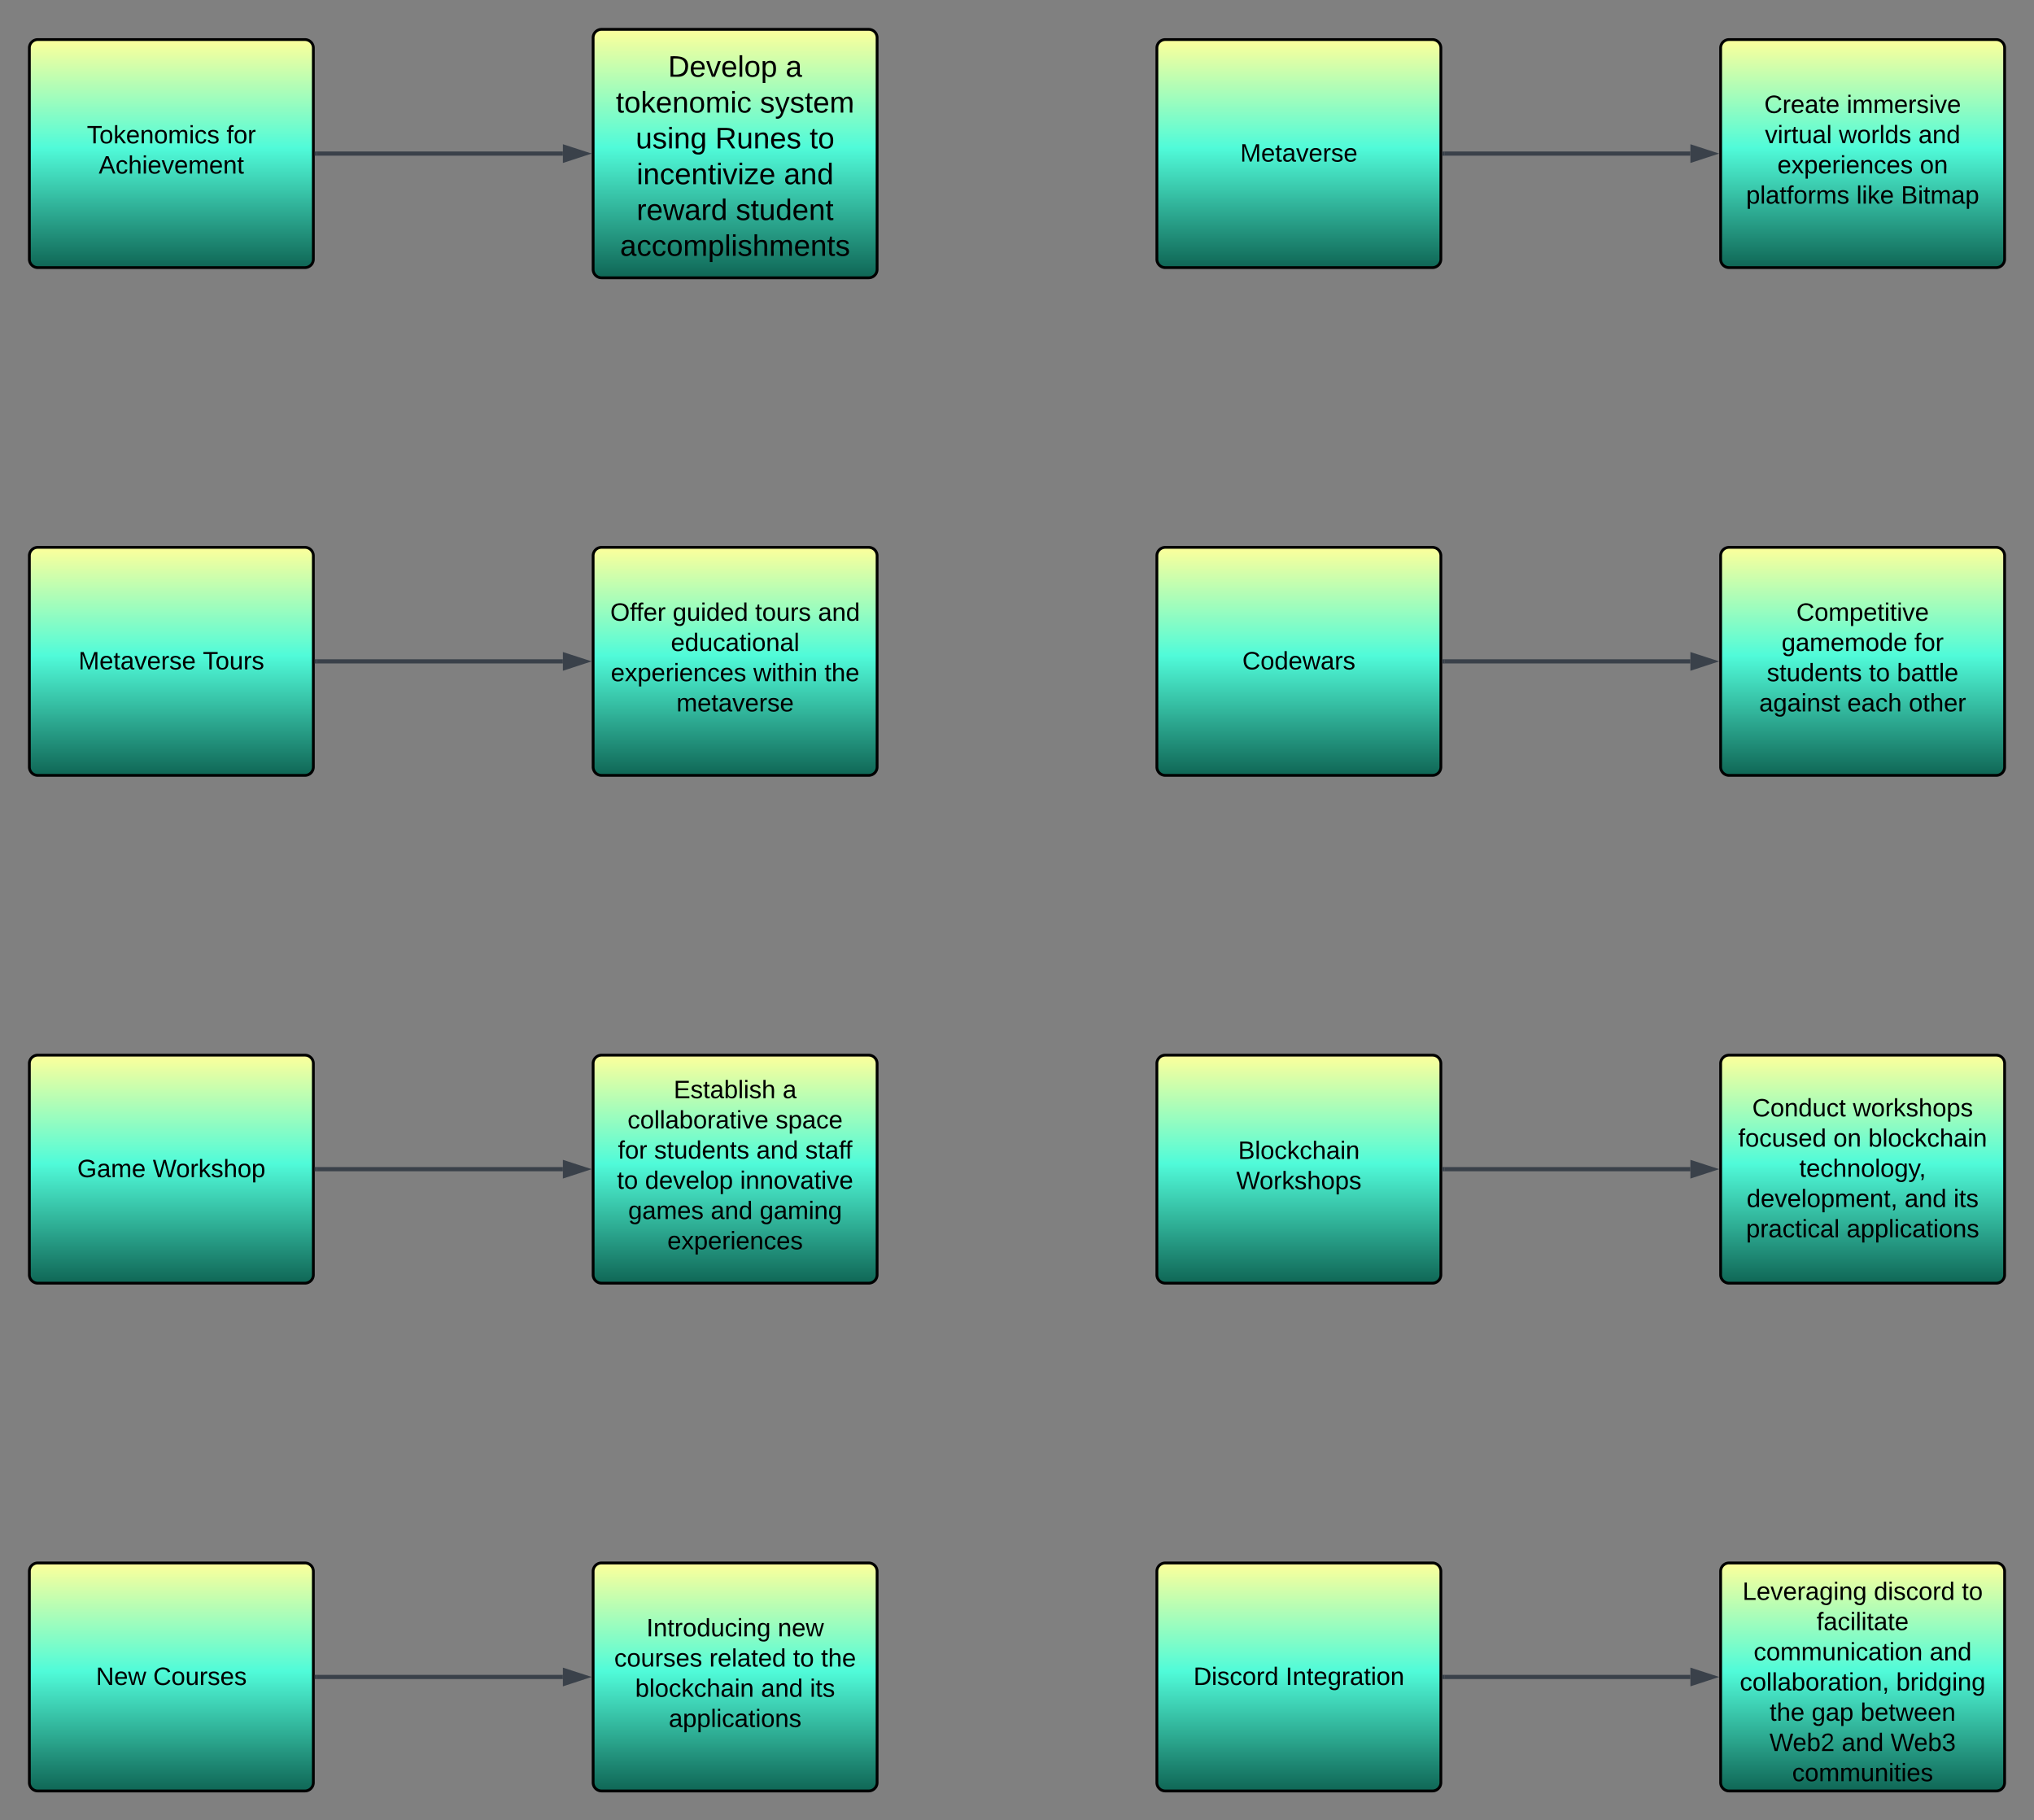 <svg xmlns="http://www.w3.org/2000/svg" xmlns:xlink="http://www.w3.org/1999/xlink" xmlns:lucid="lucid" width="1454" height="1301.3"><rect width="100%" height="100%" fill="#808080" stroke="none"/><g transform="translate(-1370.955 -465.314)" lucid:page-tab-id="0_0"><path d="M1391.95 499.6a6 6 0 0 1 6-6h191a6 6 0 0 1 6 6v151a6 6 0 0 1-6 6h-191a6 6 0 0 1-6-6z" stroke="#000" stroke-width="2" fill="url(#a)"/><use xlink:href="#b" transform="matrix(1,0,0,1,1403.955,505.614) translate(29.1 62.181)"/><use xlink:href="#c" transform="matrix(1,0,0,1,1403.955,505.614) translate(128.95 62.181)"/><use xlink:href="#d" transform="matrix(1,0,0,1,1403.955,505.614) translate(37.55 83.781)"/><path d="M1794.95 492.3a6 6 0 0 1 6-6h191a6 6 0 0 1 6 6v165.6a6 6 0 0 1-6 6h-191a6 6 0 0 1-6-6z" stroke="#000" stroke-width="2" fill="url(#e)"/><use xlink:href="#f" transform="matrix(1,0,0,1,1806.955,498.314) translate(41.559 21.879)"/><use xlink:href="#g" transform="matrix(1,0,0,1,1806.955,498.314) translate(125.589 21.879)"/><use xlink:href="#h" transform="matrix(1,0,0,1,1806.955,498.314) translate(4.256 47.479)"/><use xlink:href="#i" transform="matrix(1,0,0,1,1806.955,498.314) translate(107.248 47.479)"/><use xlink:href="#j" transform="matrix(1,0,0,1,1806.955,498.314) translate(18.448 73.079)"/><use xlink:href="#k" transform="matrix(1,0,0,1,1806.955,498.314) translate(75.278 73.079)"/><use xlink:href="#l" transform="matrix(1,0,0,1,1806.955,498.314) translate(142.774 73.079)"/><use xlink:href="#m" transform="matrix(1,0,0,1,1806.955,498.314) translate(19.07 98.679)"/><use xlink:href="#n" transform="matrix(1,0,0,1,1806.955,498.314) translate(124.374 98.679)"/><use xlink:href="#o" transform="matrix(1,0,0,1,1806.955,498.314) translate(19.07 124.279)"/><use xlink:href="#p" transform="matrix(1,0,0,1,1806.955,498.314) translate(90.004 124.279)"/><use xlink:href="#q" transform="matrix(1,0,0,1,1806.955,498.314) translate(7.248 149.879)"/><path d="M2197.95 499.6a6 6 0 0 1 6-6h191a6 6 0 0 1 6 6v151a6 6 0 0 1-6 6h-191a6 6 0 0 1-6-6z" stroke="#000" stroke-width="2" fill="url(#r)"/><use xlink:href="#s" transform="matrix(1,0,0,1,2209.955,505.614) translate(47.55 75.213)"/><path d="M2600.95 499.6a6 6 0 0 1 6-6h191a6 6 0 0 1 6 6v151a6 6 0 0 1-6 6h-191a6 6 0 0 1-6-6z" stroke="#000" stroke-width="2" fill="url(#t)"/><use xlink:href="#u" transform="matrix(1,0,0,1,2612.955,505.614) translate(19.175 40.462)"/><use xlink:href="#v" transform="matrix(1,0,0,1,2612.955,505.614) translate(78.075 40.462)"/><use xlink:href="#w" transform="matrix(1,0,0,1,2612.955,505.614) translate(19.65 62.062)"/><use xlink:href="#x" transform="matrix(1,0,0,1,2612.955,505.614) translate(72.5 62.062)"/><use xlink:href="#y" transform="matrix(1,0,0,1,2612.955,505.614) translate(129.35 62.062)"/><use xlink:href="#z" transform="matrix(1,0,0,1,2612.955,505.614) translate(28.55 83.663)"/><use xlink:href="#A" transform="matrix(1,0,0,1,2612.955,505.614) translate(130.45 83.663)"/><use xlink:href="#B" transform="matrix(1,0,0,1,2612.955,505.614) translate(6.175 105.263)"/><use xlink:href="#C" transform="matrix(1,0,0,1,2612.955,505.614) translate(85.025 105.263)"/><use xlink:href="#D" transform="matrix(1,0,0,1,2612.955,505.614) translate(116.925 105.263)"/><path d="M1391.95 862.6a6 6 0 0 1 6-6h191a6 6 0 0 1 6 6v151a6 6 0 0 1-6 6h-191a6 6 0 0 1-6-6z" stroke="#000" stroke-width="2" fill="url(#E)"/><use xlink:href="#F" transform="matrix(1,0,0,1,1403.955,868.614) translate(23.1 75.213)"/><use xlink:href="#G" transform="matrix(1,0,0,1,1403.955,868.614) translate(112 75.213)"/><path d="M1794.95 862.6a6 6 0 0 1 6-6h191a6 6 0 0 1 6 6v151a6 6 0 0 1-6 6h-191a6 6 0 0 1-6-6z" stroke="#000" stroke-width="2" fill="url(#H)"/><use xlink:href="#I" transform="matrix(1,0,0,1,1806.955,868.614) translate(0.25 40.462)"/><use xlink:href="#J" transform="matrix(1,0,0,1,1806.955,868.614) translate(44.85 40.462)"/><use xlink:href="#K" transform="matrix(1,0,0,1,1806.955,868.614) translate(103.8 40.462)"/><use xlink:href="#y" transform="matrix(1,0,0,1,1806.955,868.614) translate(148.75 40.462)"/><use xlink:href="#L" transform="matrix(1,0,0,1,1806.955,868.614) translate(43.55 62.062)"/><use xlink:href="#z" transform="matrix(1,0,0,1,1806.955,868.614) translate(0.625 83.663)"/><use xlink:href="#M" transform="matrix(1,0,0,1,1806.955,868.614) translate(102.525 83.663)"/><use xlink:href="#N" transform="matrix(1,0,0,1,1806.955,868.614) translate(153.375 83.663)"/><use xlink:href="#O" transform="matrix(1,0,0,1,1806.955,868.614) translate(47.55 105.263)"/><path d="M2197.95 862.6a6 6 0 0 1 6-6h191a6 6 0 0 1 6 6v151a6 6 0 0 1-6 6h-191a6 6 0 0 1-6-6z" stroke="#000" stroke-width="2" fill="url(#P)"/><use xlink:href="#Q" transform="matrix(1,0,0,1,2209.955,868.614) translate(49.075 75.213)"/><path d="M2600.95 862.6a6 6 0 0 1 6-6h191a6 6 0 0 1 6 6v151a6 6 0 0 1-6 6h-191a6 6 0 0 1-6-6z" stroke="#000" stroke-width="2" fill="url(#R)"/><use xlink:href="#S" transform="matrix(1,0,0,1,2612.955,868.614) translate(42.1 40.462)"/><use xlink:href="#T" transform="matrix(1,0,0,1,2612.955,868.614) translate(31.575 62.062)"/><use xlink:href="#c" transform="matrix(1,0,0,1,2612.955,868.614) translate(126.475 62.062)"/><use xlink:href="#U" transform="matrix(1,0,0,1,2612.955,868.614) translate(21.025 83.663)"/><use xlink:href="#V" transform="matrix(1,0,0,1,2612.955,868.614) translate(94.025 83.663)"/><use xlink:href="#W" transform="matrix(1,0,0,1,2612.955,868.614) translate(114.025 83.663)"/><use xlink:href="#X" transform="matrix(1,0,0,1,2612.955,868.614) translate(15.55 105.263)"/><use xlink:href="#Y" transform="matrix(1,0,0,1,2612.955,868.614) translate(78.5 105.263)"/><use xlink:href="#Z" transform="matrix(1,0,0,1,2612.955,868.614) translate(122.5 105.263)"/><path d="M1391.95 1225.6a6 6 0 0 1 6-6h191a6 6 0 0 1 6 6v151a6 6 0 0 1-6 6h-191a6 6 0 0 1-6-6z" stroke="#000" stroke-width="2" fill="url(#aa)"/><use xlink:href="#ab" transform="matrix(1,0,0,1,1403.955,1231.614) translate(22.25 75.213)"/><use xlink:href="#ac" transform="matrix(1,0,0,1,1403.955,1231.614) translate(76.2 75.213)"/><path d="M1794.95 1225.6a6 6 0 0 1 6-6h191a6 6 0 0 1 6 6v151a6 6 0 0 1-6 6h-191a6 6 0 0 1-6-6z" stroke="#000" stroke-width="2" fill="url(#ad)"/><g><use xlink:href="#ae" transform="matrix(1,0,0,1,1806.955,1231.614) translate(45.55 18.744)"/><use xlink:href="#af" transform="matrix(1,0,0,1,1806.955,1231.614) translate(123.45 18.744)"/><use xlink:href="#ag" transform="matrix(1,0,0,1,1806.955,1231.614) translate(12.6 40.344)"/><use xlink:href="#ah" transform="matrix(1,0,0,1,1806.955,1231.614) translate(118.4 40.344)"/><use xlink:href="#ai" transform="matrix(1,0,0,1,1806.955,1231.614) translate(5.7 61.944)"/><use xlink:href="#U" transform="matrix(1,0,0,1,1806.955,1231.614) translate(31.65 61.944)"/><use xlink:href="#aj" transform="matrix(1,0,0,1,1806.955,1231.614) translate(104.65 61.944)"/><use xlink:href="#ak" transform="matrix(1,0,0,1,1806.955,1231.614) translate(139.65 61.944)"/><use xlink:href="#V" transform="matrix(1,0,0,1,1806.955,1231.614) translate(5.075 83.544)"/><use xlink:href="#al" transform="matrix(1,0,0,1,1806.955,1231.614) translate(25.075 83.544)"/><use xlink:href="#am" transform="matrix(1,0,0,1,1806.955,1231.614) translate(93.025 83.544)"/><use xlink:href="#an" transform="matrix(1,0,0,1,1806.955,1231.614) translate(13.075 105.144)"/><use xlink:href="#aj" transform="matrix(1,0,0,1,1806.955,1231.614) translate(72.025 105.144)"/><use xlink:href="#ao" transform="matrix(1,0,0,1,1806.955,1231.614) translate(107.025 105.144)"/><use xlink:href="#ap" transform="matrix(1,0,0,1,1806.955,1231.614) translate(41.05 126.744)"/></g><path d="M2197.95 1225.6a6 6 0 0 1 6-6h191a6 6 0 0 1 6 6v151a6 6 0 0 1-6 6h-191a6 6 0 0 1-6-6z" stroke="#000" stroke-width="2" fill="url(#aq)"/><g><use xlink:href="#ar" transform="matrix(1,0,0,1,2209.955,1231.614) translate(46.05 62.181)"/><use xlink:href="#as" transform="matrix(1,0,0,1,2209.955,1231.614) translate(44.725 83.781)"/></g><path d="M2600.95 1225.6a6 6 0 0 1 6-6h191a6 6 0 0 1 6 6v151a6 6 0 0 1-6 6h-191a6 6 0 0 1-6-6z" stroke="#000" stroke-width="2" fill="url(#at)"/><g><use xlink:href="#au" transform="matrix(1,0,0,1,2612.955,1231.614) translate(10.575 31.775)"/><use xlink:href="#av" transform="matrix(1,0,0,1,2612.955,1231.614) translate(82.525 31.775)"/><use xlink:href="#aw" transform="matrix(1,0,0,1,2612.955,1231.614) translate(0.55 53.375)"/><use xlink:href="#ax" transform="matrix(1,0,0,1,2612.955,1231.614) translate(68.55 53.375)"/><use xlink:href="#ay" transform="matrix(1,0,0,1,2612.955,1231.614) translate(93.55 53.375)"/><use xlink:href="#az" transform="matrix(1,0,0,1,2612.955,1231.614) translate(44.2 74.975)"/><use xlink:href="#aA" transform="matrix(1,0,0,1,2612.955,1231.614) translate(6.575 96.575)"/><use xlink:href="#aj" transform="matrix(1,0,0,1,2612.955,1231.614) translate(119.475 96.575)"/><use xlink:href="#aB" transform="matrix(1,0,0,1,2612.955,1231.614) translate(154.475 96.575)"/><use xlink:href="#aC" transform="matrix(1,0,0,1,2612.955,1231.614) translate(6.15 118.175)"/><use xlink:href="#aD" transform="matrix(1,0,0,1,2612.955,1231.614) translate(78 118.175)"/></g><path d="M1391.95 1588.6a6 6 0 0 1 6-6h191a6 6 0 0 1 6 6v151a6 6 0 0 1-6 6h-191a6 6 0 0 1-6-6z" stroke="#000" stroke-width="2" fill="url(#aE)"/><g><use xlink:href="#aF" transform="matrix(1,0,0,1,1403.955,1594.614) translate(35.6 75.213)"/><use xlink:href="#aG" transform="matrix(1,0,0,1,1403.955,1594.614) translate(76.5 75.213)"/></g><path d="M1794.95 1588.6a6 6 0 0 1 6-6h191a6 6 0 0 1 6 6v151a6 6 0 0 1-6 6h-191a6 6 0 0 1-6-6z" stroke="#000" stroke-width="2" fill="url(#aH)"/><g><use xlink:href="#aI" transform="matrix(1,0,0,1,1806.955,1594.614) translate(26.075 40.462)"/><use xlink:href="#aJ" transform="matrix(1,0,0,1,1806.955,1594.614) translate(119.975 40.462)"/><use xlink:href="#aK" transform="matrix(1,0,0,1,1806.955,1594.614) translate(3.075 62.062)"/><use xlink:href="#aL" transform="matrix(1,0,0,1,1806.955,1594.614) translate(71.025 62.062)"/><use xlink:href="#V" transform="matrix(1,0,0,1,1806.955,1594.614) translate(130.925 62.062)"/><use xlink:href="#N" transform="matrix(1,0,0,1,1806.955,1594.614) translate(150.925 62.062)"/><use xlink:href="#aM" transform="matrix(1,0,0,1,1806.955,1594.614) translate(18.075 83.663)"/><use xlink:href="#aj" transform="matrix(1,0,0,1,1806.955,1594.614) translate(107.975 83.663)"/><use xlink:href="#aB" transform="matrix(1,0,0,1,1806.955,1594.614) translate(142.975 83.663)"/><use xlink:href="#aD" transform="matrix(1,0,0,1,1806.955,1594.614) translate(42.075 105.263)"/></g><path d="M2197.95 1588.6a6 6 0 0 1 6-6h191a6 6 0 0 1 6 6v151a6 6 0 0 1-6 6h-191a6 6 0 0 1-6-6z" stroke="#000" stroke-width="2" fill="url(#aN)"/><g><use xlink:href="#aO" transform="matrix(1,0,0,1,2209.955,1594.614) translate(14.125 75.213)"/><use xlink:href="#aP" transform="matrix(1,0,0,1,2209.955,1594.614) translate(79.975 75.213)"/></g><path d="M2600.95 1588.6a6 6 0 0 1 6-6h191a6 6 0 0 1 6 6v151a6 6 0 0 1-6 6h-191a6 6 0 0 1-6-6z" stroke="#000" stroke-width="2" fill="url(#aQ)"/><g><use xlink:href="#aR" transform="matrix(1,0,0,1,2612.955,1594.614) translate(3.6 14.4)"/><use xlink:href="#aS" transform="matrix(1,0,0,1,2612.955,1594.614) translate(97.5 14.4)"/><use xlink:href="#aT" transform="matrix(1,0,0,1,2612.955,1594.614) translate(160.4 14.4)"/><use xlink:href="#aU" transform="matrix(1,0,0,1,2612.955,1594.614) translate(56.575 36)"/><use xlink:href="#aV" transform="matrix(1,0,0,1,2612.955,1594.614) translate(11.6 57.6)"/><use xlink:href="#y" transform="matrix(1,0,0,1,2612.955,1594.614) translate(137.4 57.6)"/><use xlink:href="#aW" transform="matrix(1,0,0,1,2612.955,1594.614) translate(1.675 79.2)"/><use xlink:href="#aX" transform="matrix(1,0,0,1,2612.955,1594.614) translate(113.475 79.2)"/><use xlink:href="#aY" transform="matrix(1,0,0,1,2612.955,1594.614) translate(23.025 100.8)"/><use xlink:href="#aZ" transform="matrix(1,0,0,1,2612.955,1594.614) translate(53.025 100.8)"/><use xlink:href="#ba" transform="matrix(1,0,0,1,2612.955,1594.614) translate(88.025 100.8)"/><use xlink:href="#bb" transform="matrix(1,0,0,1,2612.955,1594.614) translate(22.9 122.4)"/><use xlink:href="#aj" transform="matrix(1,0,0,1,2612.955,1594.614) translate(74.5 122.4)"/><use xlink:href="#bc" transform="matrix(1,0,0,1,2612.955,1594.614) translate(109.5 122.4)"/><use xlink:href="#bd" transform="matrix(1,0,0,1,2612.955,1594.614) translate(39.1 144)"/></g><path d="M1597.45 575.1h175.88" stroke="#3a414a" stroke-width="3" fill="none"/><path d="M1597.5 576.6h-1.55v-2.96h1.54z" stroke="#3a414a" stroke-width=".05" fill="#3a414a"/><path d="M1789.1 575.1l-14.26 4.65v-9.27z" stroke="#3a414a" stroke-width="3" fill="#3a414a"/><path d="M2403.45 575.1h175.9" stroke="#3a414a" stroke-width="3" fill="none"/><path d="M2403.5 576.6h-1.55v-2.96h1.54z" stroke="#3a414a" stroke-width=".05" fill="#3a414a"/><path d="M2595.1 575.1l-14.26 4.65v-9.27z" stroke="#3a414a" stroke-width="3" fill="#3a414a"/><path d="M1597.45 938.1h175.88" stroke="#3a414a" stroke-width="3" fill="none"/><path d="M1597.5 939.6h-1.55v-2.96h1.54z" stroke="#3a414a" stroke-width=".05" fill="#3a414a"/><path d="M1789.1 938.1l-14.26 4.65v-9.27z" stroke="#3a414a" stroke-width="3" fill="#3a414a"/><path d="M2403.45 938.1h175.9" stroke="#3a414a" stroke-width="3" fill="none"/><path d="M2403.5 939.6h-1.55v-2.96h1.54z" stroke="#3a414a" stroke-width=".05" fill="#3a414a"/><path d="M2595.1 938.1l-14.26 4.65v-9.27z" stroke="#3a414a" stroke-width="3" fill="#3a414a"/><path d="M1597.45 1301.1h175.88" stroke="#3a414a" stroke-width="3" fill="none"/><path d="M1597.5 1302.6h-1.55v-2.96h1.54z" stroke="#3a414a" stroke-width=".05" fill="#3a414a"/><path d="M1789.1 1301.1l-14.26 4.65v-9.27z" stroke="#3a414a" stroke-width="3" fill="#3a414a"/><path d="M2403.45 1301.1h175.9" stroke="#3a414a" stroke-width="3" fill="none"/><path d="M2403.5 1302.6h-1.55v-2.96h1.54z" stroke="#3a414a" stroke-width=".05" fill="#3a414a"/><path d="M2595.1 1301.1l-14.26 4.65v-9.27z" stroke="#3a414a" stroke-width="3" fill="#3a414a"/><path d="M1597.45 1664.1h175.88" stroke="#3a414a" stroke-width="3" fill="none"/><path d="M1597.5 1665.6h-1.55v-2.96h1.54z" stroke="#3a414a" stroke-width=".05" fill="#3a414a"/><path d="M1789.1 1664.1l-14.26 4.65v-9.27z" stroke="#3a414a" stroke-width="3" fill="#3a414a"/><path d="M2403.45 1664.1h175.9" stroke="#3a414a" stroke-width="3" fill="none"/><path d="M2403.5 1665.6h-1.55v-2.96h1.54z" stroke="#3a414a" stroke-width=".05" fill="#3a414a"/><path d="M2595.1 1664.1l-14.26 4.65v-9.27z" stroke="#3a414a" stroke-width="3" fill="#3a414a"/><defs><linearGradient gradientUnits="userSpaceOnUse" id="a" x1="1391.95" y1="493.61" x2="1391.95" y2="656.61"><stop offset="0%" stop-color="#fdff9b"/><stop offset="47.5%" stop-color="#50fbd9"/><stop offset="99.29%" stop-color="#106857"/></linearGradient><path d="M127-220V0H93v-220H8v-28h204v28h-85" id="be"/><path d="M100-194c62-1 85 37 85 99 1 63-27 99-86 99S16-35 15-95c0-66 28-99 85-99zM99-20c44 1 53-31 53-75 0-43-8-75-51-75s-53 32-53 75 10 74 51 75" id="bf"/><path d="M143 0L79-87 56-68V0H24v-261h32v163l83-92h37l-77 82L181 0h-38" id="bg"/><path d="M100-194c63 0 86 42 84 106H49c0 40 14 67 53 68 26 1 43-12 49-29l28 8c-11 28-37 45-77 45C44 4 14-33 15-96c1-61 26-98 85-98zm52 81c6-60-76-77-97-28-3 7-6 17-6 28h103" id="bh"/><path d="M117-194c89-4 53 116 60 194h-32v-121c0-31-8-49-39-48C34-167 62-67 57 0H25l-1-190h30c1 10-1 24 2 32 11-22 29-35 61-36" id="bi"/><path d="M210-169c-67 3-38 105-44 169h-31v-121c0-29-5-50-35-48C34-165 62-65 56 0H25l-1-190h30c1 10-1 24 2 32 10-44 99-50 107 0 11-21 27-35 58-36 85-2 47 119 55 194h-31v-121c0-29-5-49-35-48" id="bj"/><path d="M24-231v-30h32v30H24zM24 0v-190h32V0H24" id="bk"/><path d="M96-169c-40 0-48 33-48 73s9 75 48 75c24 0 41-14 43-38l32 2c-6 37-31 61-74 61-59 0-76-41-82-99-10-93 101-131 147-64 4 7 5 14 7 22l-32 3c-4-21-16-35-41-35" id="bl"/><path d="M135-143c-3-34-86-38-87 0 15 53 115 12 119 90S17 21 10-45l28-5c4 36 97 45 98 0-10-56-113-15-118-90-4-57 82-63 122-42 12 7 21 19 24 35" id="bm"/><g id="b"><use transform="matrix(0.05,0,0,0.05,0,0)" xlink:href="#be"/><use transform="matrix(0.05,0,0,0.05,8.95,0)" xlink:href="#bf"/><use transform="matrix(0.05,0,0,0.05,18.95,0)" xlink:href="#bg"/><use transform="matrix(0.05,0,0,0.05,27.95,0)" xlink:href="#bh"/><use transform="matrix(0.05,0,0,0.05,37.95,0)" xlink:href="#bi"/><use transform="matrix(0.05,0,0,0.05,47.95,0)" xlink:href="#bf"/><use transform="matrix(0.05,0,0,0.05,57.95,0)" xlink:href="#bj"/><use transform="matrix(0.05,0,0,0.05,72.9,0)" xlink:href="#bk"/><use transform="matrix(0.05,0,0,0.05,76.85,0)" xlink:href="#bl"/><use transform="matrix(0.05,0,0,0.05,85.85,0)" xlink:href="#bm"/></g><path d="M101-234c-31-9-42 10-38 44h38v23H63V0H32v-167H5v-23h27c-7-52 17-82 69-68v24" id="bn"/><path d="M114-163C36-179 61-72 57 0H25l-1-190h30c1 12-1 29 2 39 6-27 23-49 58-41v29" id="bo"/><g id="c"><use transform="matrix(0.05,0,0,0.05,0,0)" xlink:href="#bn"/><use transform="matrix(0.05,0,0,0.05,5,0)" xlink:href="#bf"/><use transform="matrix(0.05,0,0,0.05,15,0)" xlink:href="#bo"/></g><path d="M205 0l-28-72H64L36 0H1l101-248h38L239 0h-34zm-38-99l-47-123c-12 45-31 82-46 123h93" id="bp"/><path d="M106-169C34-169 62-67 57 0H25v-261h32l-1 103c12-21 28-36 61-36 89 0 53 116 60 194h-32v-121c2-32-8-49-39-48" id="bq"/><path d="M108 0H70L1-190h34L89-25l56-165h34" id="br"/><path d="M59-47c-2 24 18 29 38 22v24C64 9 27 4 27-40v-127H5v-23h24l9-43h21v43h35v23H59v120" id="bs"/><g id="d"><use transform="matrix(0.05,0,0,0.05,0,0)" xlink:href="#bp"/><use transform="matrix(0.05,0,0,0.05,12,0)" xlink:href="#bl"/><use transform="matrix(0.05,0,0,0.05,21,0)" xlink:href="#bq"/><use transform="matrix(0.05,0,0,0.05,31,0)" xlink:href="#bk"/><use transform="matrix(0.05,0,0,0.05,34.95,0)" xlink:href="#bh"/><use transform="matrix(0.05,0,0,0.05,44.95,0)" xlink:href="#br"/><use transform="matrix(0.05,0,0,0.05,53.95,0)" xlink:href="#bh"/><use transform="matrix(0.05,0,0,0.05,63.95,0)" xlink:href="#bj"/><use transform="matrix(0.05,0,0,0.05,78.9,0)" xlink:href="#bh"/><use transform="matrix(0.05,0,0,0.05,88.9,0)" xlink:href="#bi"/><use transform="matrix(0.05,0,0,0.05,98.9,0)" xlink:href="#bs"/></g><linearGradient gradientUnits="userSpaceOnUse" id="e" x1="1794.95" y1="486.31" x2="1794.95" y2="663.91"><stop offset="0%" stop-color="#fdff9b"/><stop offset="47.5%" stop-color="#50fbd9"/><stop offset="99.29%" stop-color="#106857"/></linearGradient><path d="M30-248c118-7 216 8 213 122C240-48 200 0 122 0H30v-248zM63-27c89 8 146-16 146-99s-60-101-146-95v194" id="bt"/><path d="M24 0v-261h32V0H24" id="bu"/><path d="M115-194c55 1 70 41 70 98S169 2 115 4C84 4 66-9 55-30l1 105H24l-1-265h31l2 30c10-21 28-34 59-34zm-8 174c40 0 45-34 45-75s-6-73-45-74c-42 0-51 32-51 76 0 43 10 73 51 73" id="bv"/><g id="f"><use transform="matrix(0.059,0,0,0.059,0,0)" xlink:href="#bt"/><use transform="matrix(0.059,0,0,0.059,15.348,0)" xlink:href="#bh"/><use transform="matrix(0.059,0,0,0.059,27.2,0)" xlink:href="#br"/><use transform="matrix(0.059,0,0,0.059,37.867,0)" xlink:href="#bh"/><use transform="matrix(0.059,0,0,0.059,49.719,0)" xlink:href="#bu"/><use transform="matrix(0.059,0,0,0.059,54.4,0)" xlink:href="#bf"/><use transform="matrix(0.059,0,0,0.059,66.252,0)" xlink:href="#bv"/></g><path d="M141-36C126-15 110 5 73 4 37 3 15-17 15-53c-1-64 63-63 125-63 3-35-9-54-41-54-24 1-41 7-42 31l-33-3c5-37 33-52 76-52 45 0 72 20 72 64v82c-1 20 7 32 28 27v20c-31 9-61-2-59-35zM48-53c0 20 12 33 32 33 41-3 63-29 60-74-43 2-92-5-92 41" id="bw"/><use transform="matrix(0.059,0,0,0.059,0,0)" xlink:href="#bw" id="g"/><g id="h"><use transform="matrix(0.059,0,0,0.059,0,0)" xlink:href="#bs"/><use transform="matrix(0.059,0,0,0.059,5.926,0)" xlink:href="#bf"/><use transform="matrix(0.059,0,0,0.059,17.778,0)" xlink:href="#bg"/><use transform="matrix(0.059,0,0,0.059,28.444,0)" xlink:href="#bh"/><use transform="matrix(0.059,0,0,0.059,40.296,0)" xlink:href="#bi"/><use transform="matrix(0.059,0,0,0.059,52.148,0)" xlink:href="#bf"/><use transform="matrix(0.059,0,0,0.059,64,0)" xlink:href="#bj"/><use transform="matrix(0.059,0,0,0.059,81.719,0)" xlink:href="#bk"/><use transform="matrix(0.059,0,0,0.059,86.4,0)" xlink:href="#bl"/></g><path d="M179-190L93 31C79 59 56 82 12 73V49c39 6 53-20 64-50L1-190h34L92-34l54-156h33" id="bx"/><g id="i"><use transform="matrix(0.059,0,0,0.059,0,0)" xlink:href="#bm"/><use transform="matrix(0.059,0,0,0.059,10.667,0)" xlink:href="#bx"/><use transform="matrix(0.059,0,0,0.059,21.333,0)" xlink:href="#bm"/><use transform="matrix(0.059,0,0,0.059,32,0)" xlink:href="#bs"/><use transform="matrix(0.059,0,0,0.059,37.926,0)" xlink:href="#bh"/><use transform="matrix(0.059,0,0,0.059,49.778,0)" xlink:href="#bj"/></g><path d="M84 4C-5 8 30-112 23-190h32v120c0 31 7 50 39 49 72-2 45-101 50-169h31l1 190h-30c-1-10 1-25-2-33-11 22-28 36-60 37" id="by"/><path d="M177-190C167-65 218 103 67 71c-23-6-38-20-44-43l32-5c15 47 100 32 89-28v-30C133-14 115 1 83 1 29 1 15-40 15-95c0-56 16-97 71-98 29-1 48 16 59 35 1-10 0-23 2-32h30zM94-22c36 0 50-32 50-73 0-42-14-75-50-75-39 0-46 34-46 75s6 73 46 73" id="bz"/><g id="j"><use transform="matrix(0.059,0,0,0.059,0,0)" xlink:href="#by"/><use transform="matrix(0.059,0,0,0.059,11.852,0)" xlink:href="#bm"/><use transform="matrix(0.059,0,0,0.059,22.519,0)" xlink:href="#bk"/><use transform="matrix(0.059,0,0,0.059,27.2,0)" xlink:href="#bi"/><use transform="matrix(0.059,0,0,0.059,39.052,0)" xlink:href="#bz"/></g><path d="M233-177c-1 41-23 64-60 70L243 0h-38l-65-103H63V0H30v-248c88 3 205-21 203 71zM63-129c60-2 137 13 137-47 0-61-80-42-137-45v92" id="bA"/><g id="k"><use transform="matrix(0.059,0,0,0.059,0,0)" xlink:href="#bA"/><use transform="matrix(0.059,0,0,0.059,15.348,0)" xlink:href="#by"/><use transform="matrix(0.059,0,0,0.059,27.2,0)" xlink:href="#bi"/><use transform="matrix(0.059,0,0,0.059,39.052,0)" xlink:href="#bh"/><use transform="matrix(0.059,0,0,0.059,50.904,0)" xlink:href="#bm"/></g><g id="l"><use transform="matrix(0.059,0,0,0.059,0,0)" xlink:href="#bs"/><use transform="matrix(0.059,0,0,0.059,5.926,0)" xlink:href="#bf"/></g><path d="M9 0v-24l116-142H16v-24h144v24L44-24h123V0H9" id="bB"/><g id="m"><use transform="matrix(0.059,0,0,0.059,0,0)" xlink:href="#bk"/><use transform="matrix(0.059,0,0,0.059,4.681,0)" xlink:href="#bi"/><use transform="matrix(0.059,0,0,0.059,16.533,0)" xlink:href="#bl"/><use transform="matrix(0.059,0,0,0.059,27.2,0)" xlink:href="#bh"/><use transform="matrix(0.059,0,0,0.059,39.052,0)" xlink:href="#bi"/><use transform="matrix(0.059,0,0,0.059,50.904,0)" xlink:href="#bs"/><use transform="matrix(0.059,0,0,0.059,56.83,0)" xlink:href="#bk"/><use transform="matrix(0.059,0,0,0.059,61.511,0)" xlink:href="#br"/><use transform="matrix(0.059,0,0,0.059,72.178,0)" xlink:href="#bk"/><use transform="matrix(0.059,0,0,0.059,76.859,0)" xlink:href="#bB"/><use transform="matrix(0.059,0,0,0.059,87.526,0)" xlink:href="#bh"/></g><path d="M85-194c31 0 48 13 60 33l-1-100h32l1 261h-30c-2-10 0-23-3-31C134-8 116 4 85 4 32 4 16-35 15-94c0-66 23-100 70-100zm9 24c-40 0-46 34-46 75 0 40 6 74 45 74 42 0 51-32 51-76 0-42-9-74-50-73" id="bC"/><g id="n"><use transform="matrix(0.059,0,0,0.059,0,0)" xlink:href="#bw"/><use transform="matrix(0.059,0,0,0.059,11.852,0)" xlink:href="#bi"/><use transform="matrix(0.059,0,0,0.059,23.704,0)" xlink:href="#bC"/></g><path d="M206 0h-36l-40-164L89 0H53L-1-190h32L70-26l43-164h34l41 164 42-164h31" id="bD"/><g id="o"><use transform="matrix(0.059,0,0,0.059,0,0)" xlink:href="#bo"/><use transform="matrix(0.059,0,0,0.059,7.052,0)" xlink:href="#bh"/><use transform="matrix(0.059,0,0,0.059,18.904,0)" xlink:href="#bD"/><use transform="matrix(0.059,0,0,0.059,34.252,0)" xlink:href="#bw"/><use transform="matrix(0.059,0,0,0.059,46.104,0)" xlink:href="#bo"/><use transform="matrix(0.059,0,0,0.059,53.156,0)" xlink:href="#bC"/></g><g id="p"><use transform="matrix(0.059,0,0,0.059,0,0)" xlink:href="#bm"/><use transform="matrix(0.059,0,0,0.059,10.667,0)" xlink:href="#bs"/><use transform="matrix(0.059,0,0,0.059,16.593,0)" xlink:href="#by"/><use transform="matrix(0.059,0,0,0.059,28.444,0)" xlink:href="#bC"/><use transform="matrix(0.059,0,0,0.059,40.296,0)" xlink:href="#bh"/><use transform="matrix(0.059,0,0,0.059,52.148,0)" xlink:href="#bi"/><use transform="matrix(0.059,0,0,0.059,64,0)" xlink:href="#bs"/></g><g id="q"><use transform="matrix(0.059,0,0,0.059,0,0)" xlink:href="#bw"/><use transform="matrix(0.059,0,0,0.059,11.852,0)" xlink:href="#bl"/><use transform="matrix(0.059,0,0,0.059,22.519,0)" xlink:href="#bl"/><use transform="matrix(0.059,0,0,0.059,33.185,0)" xlink:href="#bf"/><use transform="matrix(0.059,0,0,0.059,45.037,0)" xlink:href="#bj"/><use transform="matrix(0.059,0,0,0.059,62.756,0)" xlink:href="#bv"/><use transform="matrix(0.059,0,0,0.059,74.607,0)" xlink:href="#bu"/><use transform="matrix(0.059,0,0,0.059,79.289,0)" xlink:href="#bk"/><use transform="matrix(0.059,0,0,0.059,83.97,0)" xlink:href="#bm"/><use transform="matrix(0.059,0,0,0.059,94.637,0)" xlink:href="#bq"/><use transform="matrix(0.059,0,0,0.059,106.489,0)" xlink:href="#bj"/><use transform="matrix(0.059,0,0,0.059,124.207,0)" xlink:href="#bh"/><use transform="matrix(0.059,0,0,0.059,136.059,0)" xlink:href="#bi"/><use transform="matrix(0.059,0,0,0.059,147.911,0)" xlink:href="#bs"/><use transform="matrix(0.059,0,0,0.059,153.837,0)" xlink:href="#bm"/></g><linearGradient gradientUnits="userSpaceOnUse" id="r" x1="2197.95" y1="493.61" x2="2197.95" y2="656.61"><stop offset="0%" stop-color="#fdff9b"/><stop offset="47.5%" stop-color="#50fbd9"/><stop offset="99.29%" stop-color="#106857"/></linearGradient><path d="M240 0l2-218c-23 76-54 145-80 218h-23L58-218 59 0H30v-248h44l77 211c21-75 51-140 76-211h43V0h-30" id="bE"/><g id="s"><use transform="matrix(0.05,0,0,0.05,0,0)" xlink:href="#bE"/><use transform="matrix(0.05,0,0,0.05,14.95,0)" xlink:href="#bh"/><use transform="matrix(0.05,0,0,0.05,24.95,0)" xlink:href="#bs"/><use transform="matrix(0.05,0,0,0.05,29.95,0)" xlink:href="#bw"/><use transform="matrix(0.05,0,0,0.05,39.95,0)" xlink:href="#br"/><use transform="matrix(0.05,0,0,0.05,48.95,0)" xlink:href="#bh"/><use transform="matrix(0.05,0,0,0.05,58.95,0)" xlink:href="#bo"/><use transform="matrix(0.05,0,0,0.05,64.9,0)" xlink:href="#bm"/><use transform="matrix(0.05,0,0,0.05,73.9,0)" xlink:href="#bh"/></g><linearGradient gradientUnits="userSpaceOnUse" id="t" x1="2600.95" y1="493.61" x2="2600.95" y2="656.61"><stop offset="0%" stop-color="#fdff9b"/><stop offset="47.5%" stop-color="#50fbd9"/><stop offset="99.29%" stop-color="#106857"/></linearGradient><path d="M212-179c-10-28-35-45-73-45-59 0-87 40-87 99 0 60 29 101 89 101 43 0 62-24 78-52l27 14C228-24 195 4 139 4 59 4 22-46 18-125c-6-104 99-153 187-111 19 9 31 26 39 46" id="bF"/><g id="u"><use transform="matrix(0.05,0,0,0.05,0,0)" xlink:href="#bF"/><use transform="matrix(0.05,0,0,0.05,12.95,0)" xlink:href="#bo"/><use transform="matrix(0.05,0,0,0.05,18.9,0)" xlink:href="#bh"/><use transform="matrix(0.05,0,0,0.05,28.9,0)" xlink:href="#bw"/><use transform="matrix(0.05,0,0,0.05,38.9,0)" xlink:href="#bs"/><use transform="matrix(0.05,0,0,0.05,43.9,0)" xlink:href="#bh"/></g><g id="v"><use transform="matrix(0.05,0,0,0.05,0,0)" xlink:href="#bk"/><use transform="matrix(0.05,0,0,0.05,3.95,0)" xlink:href="#bj"/><use transform="matrix(0.05,0,0,0.05,18.9,0)" xlink:href="#bj"/><use transform="matrix(0.05,0,0,0.05,33.85,0)" xlink:href="#bh"/><use transform="matrix(0.05,0,0,0.05,43.85,0)" xlink:href="#bo"/><use transform="matrix(0.05,0,0,0.05,49.8,0)" xlink:href="#bm"/><use transform="matrix(0.05,0,0,0.05,58.8,0)" xlink:href="#bk"/><use transform="matrix(0.05,0,0,0.05,62.75,0)" xlink:href="#br"/><use transform="matrix(0.05,0,0,0.05,71.75,0)" xlink:href="#bh"/></g><g id="w"><use transform="matrix(0.05,0,0,0.05,0,0)" xlink:href="#br"/><use transform="matrix(0.05,0,0,0.05,9,0)" xlink:href="#bk"/><use transform="matrix(0.05,0,0,0.05,12.95,0)" xlink:href="#bo"/><use transform="matrix(0.05,0,0,0.05,18.9,0)" xlink:href="#bs"/><use transform="matrix(0.05,0,0,0.05,23.9,0)" xlink:href="#by"/><use transform="matrix(0.05,0,0,0.05,33.9,0)" xlink:href="#bw"/><use transform="matrix(0.05,0,0,0.05,43.9,0)" xlink:href="#bu"/></g><g id="x"><use transform="matrix(0.05,0,0,0.05,0,0)" xlink:href="#bD"/><use transform="matrix(0.05,0,0,0.05,12.95,0)" xlink:href="#bf"/><use transform="matrix(0.05,0,0,0.05,22.95,0)" xlink:href="#bo"/><use transform="matrix(0.05,0,0,0.05,28.9,0)" xlink:href="#bu"/><use transform="matrix(0.05,0,0,0.05,32.85,0)" xlink:href="#bC"/><use transform="matrix(0.05,0,0,0.05,42.85,0)" xlink:href="#bm"/></g><g id="y"><use transform="matrix(0.05,0,0,0.05,0,0)" xlink:href="#bw"/><use transform="matrix(0.05,0,0,0.05,10,0)" xlink:href="#bi"/><use transform="matrix(0.05,0,0,0.05,20,0)" xlink:href="#bC"/></g><path d="M141 0L90-78 38 0H4l68-98-65-92h35l48 74 47-74h35l-64 92 68 98h-35" id="bG"/><g id="z"><use transform="matrix(0.05,0,0,0.05,0,0)" xlink:href="#bh"/><use transform="matrix(0.05,0,0,0.05,10,0)" xlink:href="#bG"/><use transform="matrix(0.05,0,0,0.05,19,0)" xlink:href="#bv"/><use transform="matrix(0.05,0,0,0.05,29,0)" xlink:href="#bh"/><use transform="matrix(0.05,0,0,0.05,39,0)" xlink:href="#bo"/><use transform="matrix(0.05,0,0,0.05,44.95,0)" xlink:href="#bk"/><use transform="matrix(0.05,0,0,0.05,48.9,0)" xlink:href="#bh"/><use transform="matrix(0.05,0,0,0.05,58.9,0)" xlink:href="#bi"/><use transform="matrix(0.05,0,0,0.05,68.9,0)" xlink:href="#bl"/><use transform="matrix(0.05,0,0,0.05,77.9,0)" xlink:href="#bh"/><use transform="matrix(0.05,0,0,0.05,87.9,0)" xlink:href="#bm"/></g><g id="A"><use transform="matrix(0.05,0,0,0.05,0,0)" xlink:href="#bf"/><use transform="matrix(0.05,0,0,0.05,10,0)" xlink:href="#bi"/></g><g id="B"><use transform="matrix(0.05,0,0,0.05,0,0)" xlink:href="#bv"/><use transform="matrix(0.05,0,0,0.05,10,0)" xlink:href="#bu"/><use transform="matrix(0.05,0,0,0.05,13.95,0)" xlink:href="#bw"/><use transform="matrix(0.05,0,0,0.05,23.95,0)" xlink:href="#bs"/><use transform="matrix(0.05,0,0,0.05,28.95,0)" xlink:href="#bn"/><use transform="matrix(0.05,0,0,0.05,33.95,0)" xlink:href="#bf"/><use transform="matrix(0.05,0,0,0.05,43.95,0)" xlink:href="#bo"/><use transform="matrix(0.05,0,0,0.05,49.9,0)" xlink:href="#bj"/><use transform="matrix(0.05,0,0,0.05,64.85,0)" xlink:href="#bm"/></g><g id="C"><use transform="matrix(0.05,0,0,0.05,0,0)" xlink:href="#bu"/><use transform="matrix(0.05,0,0,0.05,3.95,0)" xlink:href="#bk"/><use transform="matrix(0.05,0,0,0.05,7.9,0)" xlink:href="#bg"/><use transform="matrix(0.05,0,0,0.05,16.9,0)" xlink:href="#bh"/></g><path d="M160-131c35 5 61 23 61 61C221 17 115-2 30 0v-248c76 3 177-17 177 60 0 33-19 50-47 57zm-97-11c50-1 110 9 110-42 0-47-63-36-110-37v79zm0 115c55-2 124 14 124-45 0-56-70-42-124-44v89" id="bH"/><g id="D"><use transform="matrix(0.05,0,0,0.05,0,0)" xlink:href="#bH"/><use transform="matrix(0.05,0,0,0.05,12,0)" xlink:href="#bk"/><use transform="matrix(0.05,0,0,0.05,15.95,0)" xlink:href="#bs"/><use transform="matrix(0.05,0,0,0.05,20.95,0)" xlink:href="#bj"/><use transform="matrix(0.05,0,0,0.05,35.9,0)" xlink:href="#bw"/><use transform="matrix(0.05,0,0,0.05,45.9,0)" xlink:href="#bv"/></g><linearGradient gradientUnits="userSpaceOnUse" id="E" x1="1391.95" y1="856.61" x2="1391.95" y2="1019.61"><stop offset="0%" stop-color="#fdff9b"/><stop offset="47.5%" stop-color="#50fbd9"/><stop offset="99.29%" stop-color="#106857"/></linearGradient><g id="F"><use transform="matrix(0.05,0,0,0.05,0,0)" xlink:href="#bE"/><use transform="matrix(0.05,0,0,0.05,14.95,0)" xlink:href="#bh"/><use transform="matrix(0.05,0,0,0.05,24.95,0)" xlink:href="#bs"/><use transform="matrix(0.05,0,0,0.05,29.95,0)" xlink:href="#bw"/><use transform="matrix(0.05,0,0,0.05,39.95,0)" xlink:href="#br"/><use transform="matrix(0.05,0,0,0.05,48.95,0)" xlink:href="#bh"/><use transform="matrix(0.05,0,0,0.05,58.95,0)" xlink:href="#bo"/><use transform="matrix(0.05,0,0,0.05,64.9,0)" xlink:href="#bm"/><use transform="matrix(0.05,0,0,0.05,73.9,0)" xlink:href="#bh"/></g><g id="G"><use transform="matrix(0.05,0,0,0.05,0,0)" xlink:href="#be"/><use transform="matrix(0.05,0,0,0.05,8.95,0)" xlink:href="#bf"/><use transform="matrix(0.05,0,0,0.05,18.95,0)" xlink:href="#by"/><use transform="matrix(0.05,0,0,0.05,28.95,0)" xlink:href="#bo"/><use transform="matrix(0.05,0,0,0.05,34.9,0)" xlink:href="#bm"/></g><linearGradient gradientUnits="userSpaceOnUse" id="H" x1="1794.95" y1="856.61" x2="1794.95" y2="1019.61"><stop offset="0%" stop-color="#fdff9b"/><stop offset="47.5%" stop-color="#50fbd9"/><stop offset="99.29%" stop-color="#106857"/></linearGradient><path d="M140-251c81 0 123 46 123 126C263-46 219 4 140 4 59 4 17-45 17-125s42-126 123-126zm0 227c63 0 89-41 89-101s-29-99-89-99c-61 0-89 39-89 99S79-25 140-24" id="bI"/><g id="I"><use transform="matrix(0.05,0,0,0.05,0,0)" xlink:href="#bI"/><use transform="matrix(0.05,0,0,0.05,14,0)" xlink:href="#bn"/><use transform="matrix(0.05,0,0,0.05,18.65,0)" xlink:href="#bn"/><use transform="matrix(0.05,0,0,0.05,23.65,0)" xlink:href="#bh"/><use transform="matrix(0.05,0,0,0.05,33.65,0)" xlink:href="#bo"/></g><g id="J"><use transform="matrix(0.05,0,0,0.05,0,0)" xlink:href="#bz"/><use transform="matrix(0.05,0,0,0.05,10,0)" xlink:href="#by"/><use transform="matrix(0.05,0,0,0.05,20,0)" xlink:href="#bk"/><use transform="matrix(0.05,0,0,0.05,23.95,0)" xlink:href="#bC"/><use transform="matrix(0.05,0,0,0.05,33.95,0)" xlink:href="#bh"/><use transform="matrix(0.05,0,0,0.05,43.95,0)" xlink:href="#bC"/></g><g id="K"><use transform="matrix(0.05,0,0,0.05,0,0)" xlink:href="#bs"/><use transform="matrix(0.05,0,0,0.05,5,0)" xlink:href="#bf"/><use transform="matrix(0.05,0,0,0.05,15,0)" xlink:href="#by"/><use transform="matrix(0.05,0,0,0.05,25,0)" xlink:href="#bo"/><use transform="matrix(0.05,0,0,0.05,30.95,0)" xlink:href="#bm"/></g><g id="L"><use transform="matrix(0.05,0,0,0.05,0,0)" xlink:href="#bh"/><use transform="matrix(0.05,0,0,0.05,10,0)" xlink:href="#bC"/><use transform="matrix(0.05,0,0,0.05,20,0)" xlink:href="#by"/><use transform="matrix(0.05,0,0,0.05,30,0)" xlink:href="#bl"/><use transform="matrix(0.05,0,0,0.05,39,0)" xlink:href="#bw"/><use transform="matrix(0.05,0,0,0.05,49,0)" xlink:href="#bs"/><use transform="matrix(0.05,0,0,0.05,54,0)" xlink:href="#bk"/><use transform="matrix(0.05,0,0,0.05,57.95,0)" xlink:href="#bf"/><use transform="matrix(0.05,0,0,0.05,67.95,0)" xlink:href="#bi"/><use transform="matrix(0.05,0,0,0.05,77.95,0)" xlink:href="#bw"/><use transform="matrix(0.05,0,0,0.05,87.95,0)" xlink:href="#bu"/></g><g id="M"><use transform="matrix(0.05,0,0,0.05,0,0)" xlink:href="#bD"/><use transform="matrix(0.05,0,0,0.05,12.95,0)" xlink:href="#bk"/><use transform="matrix(0.05,0,0,0.05,16.9,0)" xlink:href="#bs"/><use transform="matrix(0.05,0,0,0.05,21.9,0)" xlink:href="#bq"/><use transform="matrix(0.05,0,0,0.05,31.9,0)" xlink:href="#bk"/><use transform="matrix(0.05,0,0,0.05,35.85,0)" xlink:href="#bi"/></g><g id="N"><use transform="matrix(0.05,0,0,0.05,0,0)" xlink:href="#bs"/><use transform="matrix(0.05,0,0,0.05,5,0)" xlink:href="#bq"/><use transform="matrix(0.05,0,0,0.05,15,0)" xlink:href="#bh"/></g><g id="O"><use transform="matrix(0.05,0,0,0.05,0,0)" xlink:href="#bj"/><use transform="matrix(0.05,0,0,0.05,14.95,0)" xlink:href="#bh"/><use transform="matrix(0.05,0,0,0.05,24.95,0)" xlink:href="#bs"/><use transform="matrix(0.05,0,0,0.05,29.95,0)" xlink:href="#bw"/><use transform="matrix(0.05,0,0,0.05,39.95,0)" xlink:href="#br"/><use transform="matrix(0.05,0,0,0.05,48.95,0)" xlink:href="#bh"/><use transform="matrix(0.05,0,0,0.05,58.95,0)" xlink:href="#bo"/><use transform="matrix(0.05,0,0,0.05,64.9,0)" xlink:href="#bm"/><use transform="matrix(0.05,0,0,0.05,73.9,0)" xlink:href="#bh"/></g><linearGradient gradientUnits="userSpaceOnUse" id="P" x1="2197.95" y1="856.61" x2="2197.95" y2="1019.61"><stop offset="0%" stop-color="#fdff9b"/><stop offset="47.5%" stop-color="#50fbd9"/><stop offset="99.29%" stop-color="#106857"/></linearGradient><g id="Q"><use transform="matrix(0.05,0,0,0.05,0,0)" xlink:href="#bF"/><use transform="matrix(0.05,0,0,0.05,12.95,0)" xlink:href="#bf"/><use transform="matrix(0.05,0,0,0.05,22.95,0)" xlink:href="#bC"/><use transform="matrix(0.05,0,0,0.05,32.95,0)" xlink:href="#bh"/><use transform="matrix(0.05,0,0,0.05,42.95,0)" xlink:href="#bD"/><use transform="matrix(0.05,0,0,0.05,55.9,0)" xlink:href="#bw"/><use transform="matrix(0.05,0,0,0.05,65.9,0)" xlink:href="#bo"/><use transform="matrix(0.05,0,0,0.05,71.85,0)" xlink:href="#bm"/></g><linearGradient gradientUnits="userSpaceOnUse" id="R" x1="2600.95" y1="856.61" x2="2600.95" y2="1019.61"><stop offset="0%" stop-color="#fdff9b"/><stop offset="47.5%" stop-color="#50fbd9"/><stop offset="99.29%" stop-color="#106857"/></linearGradient><g id="S"><use transform="matrix(0.05,0,0,0.05,0,0)" xlink:href="#bF"/><use transform="matrix(0.05,0,0,0.05,12.95,0)" xlink:href="#bf"/><use transform="matrix(0.05,0,0,0.05,22.95,0)" xlink:href="#bj"/><use transform="matrix(0.05,0,0,0.05,37.9,0)" xlink:href="#bv"/><use transform="matrix(0.05,0,0,0.05,47.9,0)" xlink:href="#bh"/><use transform="matrix(0.05,0,0,0.05,57.9,0)" xlink:href="#bs"/><use transform="matrix(0.05,0,0,0.05,62.9,0)" xlink:href="#bk"/><use transform="matrix(0.05,0,0,0.05,66.85,0)" xlink:href="#bs"/><use transform="matrix(0.05,0,0,0.05,71.85,0)" xlink:href="#bk"/><use transform="matrix(0.05,0,0,0.05,75.8,0)" xlink:href="#br"/><use transform="matrix(0.05,0,0,0.05,84.8,0)" xlink:href="#bh"/></g><g id="T"><use transform="matrix(0.05,0,0,0.05,0,0)" xlink:href="#bz"/><use transform="matrix(0.05,0,0,0.05,10,0)" xlink:href="#bw"/><use transform="matrix(0.05,0,0,0.05,20,0)" xlink:href="#bj"/><use transform="matrix(0.05,0,0,0.05,34.95,0)" xlink:href="#bh"/><use transform="matrix(0.05,0,0,0.05,44.95,0)" xlink:href="#bj"/><use transform="matrix(0.05,0,0,0.05,59.9,0)" xlink:href="#bf"/><use transform="matrix(0.05,0,0,0.05,69.9,0)" xlink:href="#bC"/><use transform="matrix(0.05,0,0,0.05,79.9,0)" xlink:href="#bh"/></g><g id="U"><use transform="matrix(0.05,0,0,0.05,0,0)" xlink:href="#bm"/><use transform="matrix(0.05,0,0,0.05,9,0)" xlink:href="#bs"/><use transform="matrix(0.05,0,0,0.05,14,0)" xlink:href="#by"/><use transform="matrix(0.05,0,0,0.05,24,0)" xlink:href="#bC"/><use transform="matrix(0.05,0,0,0.05,34,0)" xlink:href="#bh"/><use transform="matrix(0.05,0,0,0.05,44,0)" xlink:href="#bi"/><use transform="matrix(0.05,0,0,0.05,54,0)" xlink:href="#bs"/><use transform="matrix(0.05,0,0,0.05,59,0)" xlink:href="#bm"/></g><g id="V"><use transform="matrix(0.05,0,0,0.05,0,0)" xlink:href="#bs"/><use transform="matrix(0.05,0,0,0.05,5,0)" xlink:href="#bf"/></g><path d="M115-194c53 0 69 39 70 98 0 66-23 100-70 100C84 3 66-7 56-30L54 0H23l1-261h32v101c10-23 28-34 59-34zm-8 174c40 0 45-34 45-75 0-40-5-75-45-74-42 0-51 32-51 76 0 43 10 73 51 73" id="bJ"/><g id="W"><use transform="matrix(0.05,0,0,0.05,0,0)" xlink:href="#bJ"/><use transform="matrix(0.05,0,0,0.05,10,0)" xlink:href="#bw"/><use transform="matrix(0.05,0,0,0.05,20,0)" xlink:href="#bs"/><use transform="matrix(0.05,0,0,0.05,25,0)" xlink:href="#bs"/><use transform="matrix(0.05,0,0,0.05,30,0)" xlink:href="#bu"/><use transform="matrix(0.05,0,0,0.05,33.95,0)" xlink:href="#bh"/></g><g id="X"><use transform="matrix(0.05,0,0,0.05,0,0)" xlink:href="#bw"/><use transform="matrix(0.05,0,0,0.05,10,0)" xlink:href="#bz"/><use transform="matrix(0.05,0,0,0.05,20,0)" xlink:href="#bw"/><use transform="matrix(0.05,0,0,0.05,30,0)" xlink:href="#bk"/><use transform="matrix(0.05,0,0,0.05,33.95,0)" xlink:href="#bi"/><use transform="matrix(0.05,0,0,0.05,43.95,0)" xlink:href="#bm"/><use transform="matrix(0.05,0,0,0.05,52.95,0)" xlink:href="#bs"/></g><g id="Y"><use transform="matrix(0.05,0,0,0.05,0,0)" xlink:href="#bh"/><use transform="matrix(0.05,0,0,0.05,10,0)" xlink:href="#bw"/><use transform="matrix(0.05,0,0,0.05,20,0)" xlink:href="#bl"/><use transform="matrix(0.05,0,0,0.05,29,0)" xlink:href="#bq"/></g><g id="Z"><use transform="matrix(0.05,0,0,0.05,0,0)" xlink:href="#bf"/><use transform="matrix(0.05,0,0,0.05,10,0)" xlink:href="#bs"/><use transform="matrix(0.05,0,0,0.05,15,0)" xlink:href="#bq"/><use transform="matrix(0.05,0,0,0.05,25,0)" xlink:href="#bh"/><use transform="matrix(0.05,0,0,0.05,35,0)" xlink:href="#bo"/></g><linearGradient gradientUnits="userSpaceOnUse" id="aa" x1="1391.95" y1="1219.61" x2="1391.95" y2="1382.61"><stop offset="0%" stop-color="#fdff9b"/><stop offset="47.5%" stop-color="#50fbd9"/><stop offset="99.29%" stop-color="#106857"/></linearGradient><path d="M143 4C61 4 22-44 18-125c-5-107 100-154 193-111 17 8 29 25 37 43l-32 9c-13-25-37-40-76-40-61 0-88 39-88 99 0 61 29 100 91 101 35 0 62-11 79-27v-45h-74v-28h105v86C228-13 192 4 143 4" id="bK"/><g id="ab"><use transform="matrix(0.05,0,0,0.05,0,0)" xlink:href="#bK"/><use transform="matrix(0.05,0,0,0.05,14,0)" xlink:href="#bw"/><use transform="matrix(0.05,0,0,0.05,24,0)" xlink:href="#bj"/><use transform="matrix(0.05,0,0,0.05,38.95,0)" xlink:href="#bh"/></g><path d="M266 0h-40l-56-210L115 0H75L2-248h35L96-30l15-64 43-154h32l59 218 59-218h35" id="bL"/><g id="ac"><use transform="matrix(0.05,0,0,0.05,0,0)" xlink:href="#bL"/><use transform="matrix(0.05,0,0,0.05,16.6,0)" xlink:href="#bf"/><use transform="matrix(0.05,0,0,0.05,26.6,0)" xlink:href="#bo"/><use transform="matrix(0.05,0,0,0.05,32.55,0)" xlink:href="#bg"/><use transform="matrix(0.05,0,0,0.05,41.55,0)" xlink:href="#bm"/><use transform="matrix(0.05,0,0,0.05,50.55,0)" xlink:href="#bq"/><use transform="matrix(0.05,0,0,0.05,60.55,0)" xlink:href="#bf"/><use transform="matrix(0.05,0,0,0.05,70.55,0)" xlink:href="#bv"/></g><linearGradient gradientUnits="userSpaceOnUse" id="ad" x1="1794.95" y1="1219.61" x2="1794.95" y2="1382.61"><stop offset="0%" stop-color="#fdff9b"/><stop offset="47.5%" stop-color="#50fbd9"/><stop offset="99.29%" stop-color="#106857"/></linearGradient><path d="M30 0v-248h187v28H63v79h144v27H63v87h162V0H30" id="bM"/><g id="ae"><use transform="matrix(0.05,0,0,0.05,0,0)" xlink:href="#bM"/><use transform="matrix(0.05,0,0,0.05,12,0)" xlink:href="#bm"/><use transform="matrix(0.05,0,0,0.05,21,0)" xlink:href="#bs"/><use transform="matrix(0.05,0,0,0.05,26,0)" xlink:href="#bw"/><use transform="matrix(0.05,0,0,0.05,36,0)" xlink:href="#bJ"/><use transform="matrix(0.05,0,0,0.05,46,0)" xlink:href="#bu"/><use transform="matrix(0.05,0,0,0.05,49.95,0)" xlink:href="#bk"/><use transform="matrix(0.05,0,0,0.05,53.9,0)" xlink:href="#bm"/><use transform="matrix(0.05,0,0,0.05,62.9,0)" xlink:href="#bq"/></g><use transform="matrix(0.05,0,0,0.05,0,0)" xlink:href="#bw" id="af"/><g id="ag"><use transform="matrix(0.05,0,0,0.05,0,0)" xlink:href="#bl"/><use transform="matrix(0.05,0,0,0.05,9,0)" xlink:href="#bf"/><use transform="matrix(0.05,0,0,0.05,19,0)" xlink:href="#bu"/><use transform="matrix(0.05,0,0,0.05,22.95,0)" xlink:href="#bu"/><use transform="matrix(0.05,0,0,0.05,26.9,0)" xlink:href="#bw"/><use transform="matrix(0.05,0,0,0.05,36.9,0)" xlink:href="#bJ"/><use transform="matrix(0.05,0,0,0.05,46.9,0)" xlink:href="#bf"/><use transform="matrix(0.05,0,0,0.05,56.9,0)" xlink:href="#bo"/><use transform="matrix(0.05,0,0,0.05,62.85,0)" xlink:href="#bw"/><use transform="matrix(0.05,0,0,0.05,72.85,0)" xlink:href="#bs"/><use transform="matrix(0.05,0,0,0.05,77.85,0)" xlink:href="#bk"/><use transform="matrix(0.05,0,0,0.05,81.8,0)" xlink:href="#br"/><use transform="matrix(0.05,0,0,0.05,90.8,0)" xlink:href="#bh"/></g><g id="ah"><use transform="matrix(0.05,0,0,0.05,0,0)" xlink:href="#bm"/><use transform="matrix(0.05,0,0,0.05,9,0)" xlink:href="#bv"/><use transform="matrix(0.05,0,0,0.05,19,0)" xlink:href="#bw"/><use transform="matrix(0.05,0,0,0.05,29,0)" xlink:href="#bl"/><use transform="matrix(0.05,0,0,0.05,38,0)" xlink:href="#bh"/></g><g id="ai"><use transform="matrix(0.05,0,0,0.05,0,0)" xlink:href="#bn"/><use transform="matrix(0.05,0,0,0.05,5,0)" xlink:href="#bf"/><use transform="matrix(0.05,0,0,0.05,15,0)" xlink:href="#bo"/></g><g id="aj"><use transform="matrix(0.05,0,0,0.05,0,0)" xlink:href="#bw"/><use transform="matrix(0.05,0,0,0.05,10,0)" xlink:href="#bi"/><use transform="matrix(0.05,0,0,0.05,20,0)" xlink:href="#bC"/></g><g id="ak"><use transform="matrix(0.05,0,0,0.05,0,0)" xlink:href="#bm"/><use transform="matrix(0.05,0,0,0.05,9,0)" xlink:href="#bs"/><use transform="matrix(0.05,0,0,0.05,14,0)" xlink:href="#bw"/><use transform="matrix(0.05,0,0,0.05,24,0)" xlink:href="#bn"/><use transform="matrix(0.05,0,0,0.05,28.65,0)" xlink:href="#bn"/></g><g id="al"><use transform="matrix(0.05,0,0,0.05,0,0)" xlink:href="#bC"/><use transform="matrix(0.05,0,0,0.05,10,0)" xlink:href="#bh"/><use transform="matrix(0.05,0,0,0.05,20,0)" xlink:href="#br"/><use transform="matrix(0.05,0,0,0.05,29,0)" xlink:href="#bh"/><use transform="matrix(0.05,0,0,0.05,39,0)" xlink:href="#bu"/><use transform="matrix(0.05,0,0,0.05,42.95,0)" xlink:href="#bf"/><use transform="matrix(0.05,0,0,0.05,52.95,0)" xlink:href="#bv"/></g><g id="am"><use transform="matrix(0.05,0,0,0.05,0,0)" xlink:href="#bk"/><use transform="matrix(0.05,0,0,0.05,3.95,0)" xlink:href="#bi"/><use transform="matrix(0.05,0,0,0.05,13.95,0)" xlink:href="#bi"/><use transform="matrix(0.05,0,0,0.05,23.95,0)" xlink:href="#bf"/><use transform="matrix(0.05,0,0,0.05,33.95,0)" xlink:href="#br"/><use transform="matrix(0.05,0,0,0.05,42.95,0)" xlink:href="#bw"/><use transform="matrix(0.05,0,0,0.05,52.95,0)" xlink:href="#bs"/><use transform="matrix(0.05,0,0,0.05,57.95,0)" xlink:href="#bk"/><use transform="matrix(0.05,0,0,0.05,61.9,0)" xlink:href="#br"/><use transform="matrix(0.05,0,0,0.05,70.9,0)" xlink:href="#bh"/></g><g id="an"><use transform="matrix(0.05,0,0,0.05,0,0)" xlink:href="#bz"/><use transform="matrix(0.05,0,0,0.05,10,0)" xlink:href="#bw"/><use transform="matrix(0.05,0,0,0.05,20,0)" xlink:href="#bj"/><use transform="matrix(0.05,0,0,0.05,34.95,0)" xlink:href="#bh"/><use transform="matrix(0.05,0,0,0.05,44.95,0)" xlink:href="#bm"/></g><g id="ao"><use transform="matrix(0.05,0,0,0.05,0,0)" xlink:href="#bz"/><use transform="matrix(0.05,0,0,0.05,10,0)" xlink:href="#bw"/><use transform="matrix(0.05,0,0,0.05,20,0)" xlink:href="#bj"/><use transform="matrix(0.05,0,0,0.05,34.95,0)" xlink:href="#bk"/><use transform="matrix(0.05,0,0,0.05,38.9,0)" xlink:href="#bi"/><use transform="matrix(0.05,0,0,0.05,48.9,0)" xlink:href="#bz"/></g><g id="ap"><use transform="matrix(0.05,0,0,0.05,0,0)" xlink:href="#bh"/><use transform="matrix(0.05,0,0,0.05,10,0)" xlink:href="#bG"/><use transform="matrix(0.05,0,0,0.05,19,0)" xlink:href="#bv"/><use transform="matrix(0.05,0,0,0.05,29,0)" xlink:href="#bh"/><use transform="matrix(0.05,0,0,0.05,39,0)" xlink:href="#bo"/><use transform="matrix(0.05,0,0,0.05,44.95,0)" xlink:href="#bk"/><use transform="matrix(0.05,0,0,0.05,48.9,0)" xlink:href="#bh"/><use transform="matrix(0.05,0,0,0.05,58.9,0)" xlink:href="#bi"/><use transform="matrix(0.05,0,0,0.05,68.9,0)" xlink:href="#bl"/><use transform="matrix(0.05,0,0,0.05,77.9,0)" xlink:href="#bh"/><use transform="matrix(0.05,0,0,0.05,87.9,0)" xlink:href="#bm"/></g><linearGradient gradientUnits="userSpaceOnUse" id="aq" x1="2197.95" y1="1219.61" x2="2197.95" y2="1382.61"><stop offset="0%" stop-color="#fdff9b"/><stop offset="47.5%" stop-color="#50fbd9"/><stop offset="99.29%" stop-color="#106857"/></linearGradient><g id="ar"><use transform="matrix(0.05,0,0,0.05,0,0)" xlink:href="#bH"/><use transform="matrix(0.05,0,0,0.05,12,0)" xlink:href="#bu"/><use transform="matrix(0.05,0,0,0.05,15.95,0)" xlink:href="#bf"/><use transform="matrix(0.05,0,0,0.05,25.95,0)" xlink:href="#bl"/><use transform="matrix(0.05,0,0,0.05,34.95,0)" xlink:href="#bg"/><use transform="matrix(0.05,0,0,0.05,43.95,0)" xlink:href="#bl"/><use transform="matrix(0.05,0,0,0.05,52.95,0)" xlink:href="#bq"/><use transform="matrix(0.05,0,0,0.05,62.95,0)" xlink:href="#bw"/><use transform="matrix(0.05,0,0,0.05,72.95,0)" xlink:href="#bk"/><use transform="matrix(0.05,0,0,0.05,76.9,0)" xlink:href="#bi"/></g><g id="as"><use transform="matrix(0.05,0,0,0.05,0,0)" xlink:href="#bL"/><use transform="matrix(0.05,0,0,0.05,16.6,0)" xlink:href="#bf"/><use transform="matrix(0.05,0,0,0.05,26.6,0)" xlink:href="#bo"/><use transform="matrix(0.05,0,0,0.05,32.55,0)" xlink:href="#bg"/><use transform="matrix(0.05,0,0,0.05,41.55,0)" xlink:href="#bm"/><use transform="matrix(0.05,0,0,0.05,50.55,0)" xlink:href="#bq"/><use transform="matrix(0.05,0,0,0.05,60.55,0)" xlink:href="#bf"/><use transform="matrix(0.05,0,0,0.05,70.55,0)" xlink:href="#bv"/><use transform="matrix(0.05,0,0,0.05,80.55,0)" xlink:href="#bm"/></g><linearGradient gradientUnits="userSpaceOnUse" id="at" x1="2600.95" y1="1219.61" x2="2600.95" y2="1382.61"><stop offset="0%" stop-color="#fdff9b"/><stop offset="47.5%" stop-color="#50fbd9"/><stop offset="99.29%" stop-color="#106857"/></linearGradient><g id="au"><use transform="matrix(0.05,0,0,0.05,0,0)" xlink:href="#bF"/><use transform="matrix(0.05,0,0,0.05,12.95,0)" xlink:href="#bf"/><use transform="matrix(0.05,0,0,0.05,22.95,0)" xlink:href="#bi"/><use transform="matrix(0.05,0,0,0.05,32.95,0)" xlink:href="#bC"/><use transform="matrix(0.05,0,0,0.05,42.95,0)" xlink:href="#by"/><use transform="matrix(0.05,0,0,0.05,52.95,0)" xlink:href="#bl"/><use transform="matrix(0.05,0,0,0.05,61.95,0)" xlink:href="#bs"/></g><g id="av"><use transform="matrix(0.05,0,0,0.05,0,0)" xlink:href="#bD"/><use transform="matrix(0.05,0,0,0.05,12.95,0)" xlink:href="#bf"/><use transform="matrix(0.05,0,0,0.05,22.95,0)" xlink:href="#bo"/><use transform="matrix(0.05,0,0,0.05,28.9,0)" xlink:href="#bg"/><use transform="matrix(0.05,0,0,0.05,37.9,0)" xlink:href="#bm"/><use transform="matrix(0.05,0,0,0.05,46.9,0)" xlink:href="#bq"/><use transform="matrix(0.05,0,0,0.05,56.9,0)" xlink:href="#bf"/><use transform="matrix(0.05,0,0,0.05,66.9,0)" xlink:href="#bv"/><use transform="matrix(0.05,0,0,0.05,76.9,0)" xlink:href="#bm"/></g><g id="aw"><use transform="matrix(0.05,0,0,0.05,0,0)" xlink:href="#bn"/><use transform="matrix(0.05,0,0,0.05,5,0)" xlink:href="#bf"/><use transform="matrix(0.05,0,0,0.05,15,0)" xlink:href="#bl"/><use transform="matrix(0.05,0,0,0.05,24,0)" xlink:href="#by"/><use transform="matrix(0.05,0,0,0.05,34,0)" xlink:href="#bm"/><use transform="matrix(0.05,0,0,0.05,43,0)" xlink:href="#bh"/><use transform="matrix(0.05,0,0,0.05,53,0)" xlink:href="#bC"/></g><g id="ax"><use transform="matrix(0.05,0,0,0.05,0,0)" xlink:href="#bf"/><use transform="matrix(0.05,0,0,0.05,10,0)" xlink:href="#bi"/></g><g id="ay"><use transform="matrix(0.05,0,0,0.05,0,0)" xlink:href="#bJ"/><use transform="matrix(0.05,0,0,0.05,10,0)" xlink:href="#bu"/><use transform="matrix(0.05,0,0,0.05,13.95,0)" xlink:href="#bf"/><use transform="matrix(0.05,0,0,0.05,23.95,0)" xlink:href="#bl"/><use transform="matrix(0.05,0,0,0.05,32.95,0)" xlink:href="#bg"/><use transform="matrix(0.05,0,0,0.05,41.95,0)" xlink:href="#bl"/><use transform="matrix(0.05,0,0,0.05,50.95,0)" xlink:href="#bq"/><use transform="matrix(0.05,0,0,0.05,60.95,0)" xlink:href="#bw"/><use transform="matrix(0.05,0,0,0.05,70.95,0)" xlink:href="#bk"/><use transform="matrix(0.05,0,0,0.05,74.9,0)" xlink:href="#bi"/></g><path d="M68-38c1 34 0 65-14 84H32c9-13 17-26 17-46H33v-38h35" id="bN"/><g id="az"><use transform="matrix(0.05,0,0,0.05,0,0)" xlink:href="#bs"/><use transform="matrix(0.05,0,0,0.05,5,0)" xlink:href="#bh"/><use transform="matrix(0.05,0,0,0.05,15,0)" xlink:href="#bl"/><use transform="matrix(0.05,0,0,0.05,24,0)" xlink:href="#bq"/><use transform="matrix(0.05,0,0,0.05,34,0)" xlink:href="#bi"/><use transform="matrix(0.05,0,0,0.05,44,0)" xlink:href="#bf"/><use transform="matrix(0.05,0,0,0.05,54,0)" xlink:href="#bu"/><use transform="matrix(0.05,0,0,0.05,57.95,0)" xlink:href="#bf"/><use transform="matrix(0.05,0,0,0.05,67.95,0)" xlink:href="#bz"/><use transform="matrix(0.05,0,0,0.05,77.95,0)" xlink:href="#bx"/><use transform="matrix(0.05,0,0,0.05,85.6,0)" xlink:href="#bN"/></g><g id="aA"><use transform="matrix(0.05,0,0,0.05,0,0)" xlink:href="#bC"/><use transform="matrix(0.05,0,0,0.05,10,0)" xlink:href="#bh"/><use transform="matrix(0.05,0,0,0.05,20,0)" xlink:href="#br"/><use transform="matrix(0.05,0,0,0.05,29,0)" xlink:href="#bh"/><use transform="matrix(0.05,0,0,0.05,39,0)" xlink:href="#bu"/><use transform="matrix(0.05,0,0,0.05,42.95,0)" xlink:href="#bf"/><use transform="matrix(0.05,0,0,0.05,52.95,0)" xlink:href="#bv"/><use transform="matrix(0.05,0,0,0.05,62.95,0)" xlink:href="#bj"/><use transform="matrix(0.05,0,0,0.05,77.9,0)" xlink:href="#bh"/><use transform="matrix(0.05,0,0,0.05,87.9,0)" xlink:href="#bi"/><use transform="matrix(0.05,0,0,0.05,97.9,0)" xlink:href="#bs"/><use transform="matrix(0.05,0,0,0.05,102.9,0)" xlink:href="#bN"/></g><g id="aB"><use transform="matrix(0.05,0,0,0.05,0,0)" xlink:href="#bk"/><use transform="matrix(0.05,0,0,0.05,3.95,0)" xlink:href="#bs"/><use transform="matrix(0.05,0,0,0.05,8.95,0)" xlink:href="#bm"/></g><g id="aC"><use transform="matrix(0.05,0,0,0.05,0,0)" xlink:href="#bv"/><use transform="matrix(0.05,0,0,0.05,10,0)" xlink:href="#bo"/><use transform="matrix(0.05,0,0,0.05,15.95,0)" xlink:href="#bw"/><use transform="matrix(0.05,0,0,0.05,25.95,0)" xlink:href="#bl"/><use transform="matrix(0.05,0,0,0.05,34.95,0)" xlink:href="#bs"/><use transform="matrix(0.05,0,0,0.05,39.95,0)" xlink:href="#bk"/><use transform="matrix(0.05,0,0,0.05,43.9,0)" xlink:href="#bl"/><use transform="matrix(0.05,0,0,0.05,52.9,0)" xlink:href="#bw"/><use transform="matrix(0.05,0,0,0.05,62.9,0)" xlink:href="#bu"/></g><g id="aD"><use transform="matrix(0.05,0,0,0.05,0,0)" xlink:href="#bw"/><use transform="matrix(0.05,0,0,0.05,10,0)" xlink:href="#bv"/><use transform="matrix(0.05,0,0,0.05,20,0)" xlink:href="#bv"/><use transform="matrix(0.05,0,0,0.05,30,0)" xlink:href="#bu"/><use transform="matrix(0.05,0,0,0.05,33.95,0)" xlink:href="#bk"/><use transform="matrix(0.05,0,0,0.05,37.9,0)" xlink:href="#bl"/><use transform="matrix(0.05,0,0,0.05,46.9,0)" xlink:href="#bw"/><use transform="matrix(0.05,0,0,0.05,56.9,0)" xlink:href="#bs"/><use transform="matrix(0.05,0,0,0.05,61.9,0)" xlink:href="#bk"/><use transform="matrix(0.05,0,0,0.05,65.85,0)" xlink:href="#bf"/><use transform="matrix(0.05,0,0,0.05,75.85,0)" xlink:href="#bi"/><use transform="matrix(0.05,0,0,0.05,85.85,0)" xlink:href="#bm"/></g><linearGradient gradientUnits="userSpaceOnUse" id="aE" x1="1391.95" y1="1582.61" x2="1391.95" y2="1745.61"><stop offset="0%" stop-color="#fdff9b"/><stop offset="47.5%" stop-color="#50fbd9"/><stop offset="99.29%" stop-color="#106857"/></linearGradient><path d="M190 0L58-211 59 0H30v-248h39L202-35l-2-213h31V0h-41" id="bO"/><g id="aF"><use transform="matrix(0.05,0,0,0.05,0,0)" xlink:href="#bO"/><use transform="matrix(0.05,0,0,0.05,12.95,0)" xlink:href="#bh"/><use transform="matrix(0.05,0,0,0.05,22.95,0)" xlink:href="#bD"/></g><g id="aG"><use transform="matrix(0.05,0,0,0.05,0,0)" xlink:href="#bF"/><use transform="matrix(0.05,0,0,0.05,12.95,0)" xlink:href="#bf"/><use transform="matrix(0.05,0,0,0.05,22.95,0)" xlink:href="#by"/><use transform="matrix(0.05,0,0,0.05,32.95,0)" xlink:href="#bo"/><use transform="matrix(0.05,0,0,0.05,38.9,0)" xlink:href="#bm"/><use transform="matrix(0.05,0,0,0.05,47.9,0)" xlink:href="#bh"/><use transform="matrix(0.05,0,0,0.05,57.9,0)" xlink:href="#bm"/></g><linearGradient gradientUnits="userSpaceOnUse" id="aH" x1="1794.95" y1="1582.61" x2="1794.95" y2="1745.61"><stop offset="0%" stop-color="#fdff9b"/><stop offset="47.5%" stop-color="#50fbd9"/><stop offset="99.29%" stop-color="#106857"/></linearGradient><path d="M33 0v-248h34V0H33" id="bP"/><g id="aI"><use transform="matrix(0.05,0,0,0.05,0,0)" xlink:href="#bP"/><use transform="matrix(0.05,0,0,0.05,5,0)" xlink:href="#bi"/><use transform="matrix(0.05,0,0,0.05,15,0)" xlink:href="#bs"/><use transform="matrix(0.05,0,0,0.05,20,0)" xlink:href="#bo"/><use transform="matrix(0.05,0,0,0.05,25.95,0)" xlink:href="#bf"/><use transform="matrix(0.05,0,0,0.05,35.95,0)" xlink:href="#bC"/><use transform="matrix(0.05,0,0,0.05,45.95,0)" xlink:href="#by"/><use transform="matrix(0.05,0,0,0.05,55.95,0)" xlink:href="#bl"/><use transform="matrix(0.05,0,0,0.05,64.95,0)" xlink:href="#bk"/><use transform="matrix(0.05,0,0,0.05,68.9,0)" xlink:href="#bi"/><use transform="matrix(0.05,0,0,0.05,78.9,0)" xlink:href="#bz"/></g><g id="aJ"><use transform="matrix(0.05,0,0,0.05,0,0)" xlink:href="#bi"/><use transform="matrix(0.05,0,0,0.05,10,0)" xlink:href="#bh"/><use transform="matrix(0.05,0,0,0.05,20,0)" xlink:href="#bD"/></g><g id="aK"><use transform="matrix(0.05,0,0,0.05,0,0)" xlink:href="#bl"/><use transform="matrix(0.05,0,0,0.05,9,0)" xlink:href="#bf"/><use transform="matrix(0.05,0,0,0.05,19,0)" xlink:href="#by"/><use transform="matrix(0.05,0,0,0.05,29,0)" xlink:href="#bo"/><use transform="matrix(0.05,0,0,0.05,34.95,0)" xlink:href="#bm"/><use transform="matrix(0.05,0,0,0.05,43.95,0)" xlink:href="#bh"/><use transform="matrix(0.05,0,0,0.05,53.95,0)" xlink:href="#bm"/></g><g id="aL"><use transform="matrix(0.05,0,0,0.05,0,0)" xlink:href="#bo"/><use transform="matrix(0.05,0,0,0.05,5.95,0)" xlink:href="#bh"/><use transform="matrix(0.05,0,0,0.05,15.95,0)" xlink:href="#bu"/><use transform="matrix(0.05,0,0,0.05,19.9,0)" xlink:href="#bw"/><use transform="matrix(0.05,0,0,0.05,29.9,0)" xlink:href="#bs"/><use transform="matrix(0.05,0,0,0.05,34.9,0)" xlink:href="#bh"/><use transform="matrix(0.05,0,0,0.05,44.9,0)" xlink:href="#bC"/></g><g id="aM"><use transform="matrix(0.05,0,0,0.05,0,0)" xlink:href="#bJ"/><use transform="matrix(0.05,0,0,0.05,10,0)" xlink:href="#bu"/><use transform="matrix(0.05,0,0,0.05,13.95,0)" xlink:href="#bf"/><use transform="matrix(0.05,0,0,0.05,23.95,0)" xlink:href="#bl"/><use transform="matrix(0.05,0,0,0.05,32.95,0)" xlink:href="#bg"/><use transform="matrix(0.05,0,0,0.05,41.95,0)" xlink:href="#bl"/><use transform="matrix(0.05,0,0,0.05,50.95,0)" xlink:href="#bq"/><use transform="matrix(0.05,0,0,0.05,60.95,0)" xlink:href="#bw"/><use transform="matrix(0.05,0,0,0.05,70.95,0)" xlink:href="#bk"/><use transform="matrix(0.05,0,0,0.05,74.9,0)" xlink:href="#bi"/></g><linearGradient gradientUnits="userSpaceOnUse" id="aN" x1="2197.95" y1="1582.61" x2="2197.95" y2="1745.61"><stop offset="0%" stop-color="#fdff9b"/><stop offset="47.5%" stop-color="#50fbd9"/><stop offset="99.29%" stop-color="#106857"/></linearGradient><g id="aO"><use transform="matrix(0.05,0,0,0.05,0,0)" xlink:href="#bt"/><use transform="matrix(0.05,0,0,0.05,12.95,0)" xlink:href="#bk"/><use transform="matrix(0.05,0,0,0.05,16.9,0)" xlink:href="#bm"/><use transform="matrix(0.05,0,0,0.05,25.9,0)" xlink:href="#bl"/><use transform="matrix(0.05,0,0,0.05,34.9,0)" xlink:href="#bf"/><use transform="matrix(0.05,0,0,0.05,44.9,0)" xlink:href="#bo"/><use transform="matrix(0.05,0,0,0.05,50.85,0)" xlink:href="#bC"/></g><g id="aP"><use transform="matrix(0.05,0,0,0.05,0,0)" xlink:href="#bP"/><use transform="matrix(0.05,0,0,0.05,5,0)" xlink:href="#bi"/><use transform="matrix(0.05,0,0,0.05,15,0)" xlink:href="#bs"/><use transform="matrix(0.05,0,0,0.05,20,0)" xlink:href="#bh"/><use transform="matrix(0.05,0,0,0.05,30,0)" xlink:href="#bz"/><use transform="matrix(0.05,0,0,0.05,40,0)" xlink:href="#bo"/><use transform="matrix(0.05,0,0,0.05,45.95,0)" xlink:href="#bw"/><use transform="matrix(0.05,0,0,0.05,55.95,0)" xlink:href="#bs"/><use transform="matrix(0.05,0,0,0.05,60.95,0)" xlink:href="#bk"/><use transform="matrix(0.05,0,0,0.05,64.9,0)" xlink:href="#bf"/><use transform="matrix(0.05,0,0,0.05,74.9,0)" xlink:href="#bi"/></g><linearGradient gradientUnits="userSpaceOnUse" id="aQ" x1="2600.95" y1="1582.61" x2="2600.95" y2="1745.61"><stop offset="0%" stop-color="#fdff9b"/><stop offset="47.5%" stop-color="#50fbd9"/><stop offset="99.29%" stop-color="#106857"/></linearGradient><path d="M30 0v-248h33v221h125V0H30" id="bQ"/><g id="aR"><use transform="matrix(0.05,0,0,0.05,0,0)" xlink:href="#bQ"/><use transform="matrix(0.05,0,0,0.05,10,0)" xlink:href="#bh"/><use transform="matrix(0.05,0,0,0.05,20,0)" xlink:href="#br"/><use transform="matrix(0.05,0,0,0.05,29,0)" xlink:href="#bh"/><use transform="matrix(0.05,0,0,0.05,39,0)" xlink:href="#bo"/><use transform="matrix(0.05,0,0,0.05,44.95,0)" xlink:href="#bw"/><use transform="matrix(0.05,0,0,0.05,54.95,0)" xlink:href="#bz"/><use transform="matrix(0.05,0,0,0.05,64.95,0)" xlink:href="#bk"/><use transform="matrix(0.05,0,0,0.05,68.9,0)" xlink:href="#bi"/><use transform="matrix(0.05,0,0,0.05,78.9,0)" xlink:href="#bz"/></g><g id="aS"><use transform="matrix(0.05,0,0,0.05,0,0)" xlink:href="#bC"/><use transform="matrix(0.05,0,0,0.05,10,0)" xlink:href="#bk"/><use transform="matrix(0.05,0,0,0.05,13.95,0)" xlink:href="#bm"/><use transform="matrix(0.05,0,0,0.05,22.95,0)" xlink:href="#bl"/><use transform="matrix(0.05,0,0,0.05,31.95,0)" xlink:href="#bf"/><use transform="matrix(0.05,0,0,0.05,41.95,0)" xlink:href="#bo"/><use transform="matrix(0.05,0,0,0.05,47.9,0)" xlink:href="#bC"/></g><g id="aT"><use transform="matrix(0.05,0,0,0.05,0,0)" xlink:href="#bs"/><use transform="matrix(0.05,0,0,0.05,5,0)" xlink:href="#bf"/></g><g id="aU"><use transform="matrix(0.05,0,0,0.05,0,0)" xlink:href="#bn"/><use transform="matrix(0.05,0,0,0.05,5,0)" xlink:href="#bw"/><use transform="matrix(0.05,0,0,0.05,15,0)" xlink:href="#bl"/><use transform="matrix(0.05,0,0,0.05,24,0)" xlink:href="#bk"/><use transform="matrix(0.05,0,0,0.05,27.95,0)" xlink:href="#bu"/><use transform="matrix(0.05,0,0,0.05,31.9,0)" xlink:href="#bk"/><use transform="matrix(0.05,0,0,0.05,35.85,0)" xlink:href="#bs"/><use transform="matrix(0.05,0,0,0.05,40.85,0)" xlink:href="#bw"/><use transform="matrix(0.05,0,0,0.05,50.85,0)" xlink:href="#bs"/><use transform="matrix(0.05,0,0,0.05,55.85,0)" xlink:href="#bh"/></g><g id="aV"><use transform="matrix(0.05,0,0,0.05,0,0)" xlink:href="#bl"/><use transform="matrix(0.05,0,0,0.05,9,0)" xlink:href="#bf"/><use transform="matrix(0.05,0,0,0.05,19,0)" xlink:href="#bj"/><use transform="matrix(0.05,0,0,0.05,33.95,0)" xlink:href="#bj"/><use transform="matrix(0.05,0,0,0.05,48.9,0)" xlink:href="#by"/><use transform="matrix(0.05,0,0,0.05,58.9,0)" xlink:href="#bi"/><use transform="matrix(0.05,0,0,0.05,68.9,0)" xlink:href="#bk"/><use transform="matrix(0.05,0,0,0.05,72.85,0)" xlink:href="#bl"/><use transform="matrix(0.05,0,0,0.05,81.85,0)" xlink:href="#bw"/><use transform="matrix(0.05,0,0,0.05,91.85,0)" xlink:href="#bs"/><use transform="matrix(0.05,0,0,0.05,96.85,0)" xlink:href="#bk"/><use transform="matrix(0.05,0,0,0.05,100.8,0)" xlink:href="#bf"/><use transform="matrix(0.05,0,0,0.05,110.8,0)" xlink:href="#bi"/></g><g id="aW"><use transform="matrix(0.05,0,0,0.05,0,0)" xlink:href="#bl"/><use transform="matrix(0.05,0,0,0.05,9,0)" xlink:href="#bf"/><use transform="matrix(0.05,0,0,0.05,19,0)" xlink:href="#bu"/><use transform="matrix(0.05,0,0,0.05,22.95,0)" xlink:href="#bu"/><use transform="matrix(0.05,0,0,0.05,26.9,0)" xlink:href="#bw"/><use transform="matrix(0.05,0,0,0.05,36.9,0)" xlink:href="#bJ"/><use transform="matrix(0.05,0,0,0.05,46.9,0)" xlink:href="#bf"/><use transform="matrix(0.05,0,0,0.05,56.9,0)" xlink:href="#bo"/><use transform="matrix(0.05,0,0,0.05,62.85,0)" xlink:href="#bw"/><use transform="matrix(0.05,0,0,0.05,72.85,0)" xlink:href="#bs"/><use transform="matrix(0.05,0,0,0.05,77.85,0)" xlink:href="#bk"/><use transform="matrix(0.05,0,0,0.05,81.8,0)" xlink:href="#bf"/><use transform="matrix(0.05,0,0,0.05,91.8,0)" xlink:href="#bi"/><use transform="matrix(0.05,0,0,0.05,101.8,0)" xlink:href="#bN"/></g><g id="aX"><use transform="matrix(0.05,0,0,0.05,0,0)" xlink:href="#bJ"/><use transform="matrix(0.05,0,0,0.05,10,0)" xlink:href="#bo"/><use transform="matrix(0.05,0,0,0.05,15.95,0)" xlink:href="#bk"/><use transform="matrix(0.05,0,0,0.05,19.9,0)" xlink:href="#bC"/><use transform="matrix(0.05,0,0,0.05,29.9,0)" xlink:href="#bz"/><use transform="matrix(0.05,0,0,0.05,39.9,0)" xlink:href="#bk"/><use transform="matrix(0.05,0,0,0.05,43.85,0)" xlink:href="#bi"/><use transform="matrix(0.05,0,0,0.05,53.85,0)" xlink:href="#bz"/></g><g id="aY"><use transform="matrix(0.05,0,0,0.05,0,0)" xlink:href="#bs"/><use transform="matrix(0.05,0,0,0.05,5,0)" xlink:href="#bq"/><use transform="matrix(0.05,0,0,0.05,15,0)" xlink:href="#bh"/></g><g id="aZ"><use transform="matrix(0.05,0,0,0.05,0,0)" xlink:href="#bz"/><use transform="matrix(0.05,0,0,0.05,10,0)" xlink:href="#bw"/><use transform="matrix(0.05,0,0,0.05,20,0)" xlink:href="#bv"/></g><g id="ba"><use transform="matrix(0.05,0,0,0.05,0,0)" xlink:href="#bJ"/><use transform="matrix(0.05,0,0,0.05,10,0)" xlink:href="#bh"/><use transform="matrix(0.05,0,0,0.05,20,0)" xlink:href="#bs"/><use transform="matrix(0.05,0,0,0.05,25,0)" xlink:href="#bD"/><use transform="matrix(0.05,0,0,0.05,37.95,0)" xlink:href="#bh"/><use transform="matrix(0.05,0,0,0.05,47.95,0)" xlink:href="#bh"/><use transform="matrix(0.05,0,0,0.05,57.95,0)" xlink:href="#bi"/></g><path d="M101-251c82-7 93 87 43 132L82-64C71-53 59-42 53-27h129V0H18c2-99 128-94 128-182 0-28-16-43-45-43s-46 15-49 41l-32-3c6-41 34-60 81-64" id="bR"/><g id="bb"><use transform="matrix(0.05,0,0,0.05,0,0)" xlink:href="#bL"/><use transform="matrix(0.05,0,0,0.05,16.6,0)" xlink:href="#bh"/><use transform="matrix(0.05,0,0,0.05,26.6,0)" xlink:href="#bJ"/><use transform="matrix(0.05,0,0,0.05,36.6,0)" xlink:href="#bR"/></g><path d="M126-127c33 6 58 20 58 59 0 88-139 92-164 29-3-8-5-16-6-25l32-3c6 27 21 44 54 44 32 0 52-15 52-46 0-38-36-46-79-43v-28c39 1 72-4 72-42 0-27-17-43-46-43-28 0-47 15-49 41l-32-3c6-42 35-63 81-64 48-1 79 21 79 65 0 36-21 52-52 59" id="bS"/><g id="bc"><use transform="matrix(0.05,0,0,0.05,0,0)" xlink:href="#bL"/><use transform="matrix(0.05,0,0,0.05,16.6,0)" xlink:href="#bh"/><use transform="matrix(0.05,0,0,0.05,26.6,0)" xlink:href="#bJ"/><use transform="matrix(0.05,0,0,0.05,36.6,0)" xlink:href="#bS"/></g><g id="bd"><use transform="matrix(0.05,0,0,0.05,0,0)" xlink:href="#bl"/><use transform="matrix(0.05,0,0,0.05,9,0)" xlink:href="#bf"/><use transform="matrix(0.05,0,0,0.05,19,0)" xlink:href="#bj"/><use transform="matrix(0.05,0,0,0.05,33.95,0)" xlink:href="#bj"/><use transform="matrix(0.05,0,0,0.05,48.9,0)" xlink:href="#by"/><use transform="matrix(0.05,0,0,0.05,58.9,0)" xlink:href="#bi"/><use transform="matrix(0.05,0,0,0.05,68.9,0)" xlink:href="#bk"/><use transform="matrix(0.05,0,0,0.05,72.85,0)" xlink:href="#bs"/><use transform="matrix(0.05,0,0,0.05,77.85,0)" xlink:href="#bk"/><use transform="matrix(0.05,0,0,0.05,81.8,0)" xlink:href="#bh"/><use transform="matrix(0.05,0,0,0.05,91.8,0)" xlink:href="#bm"/></g></defs></g></svg>